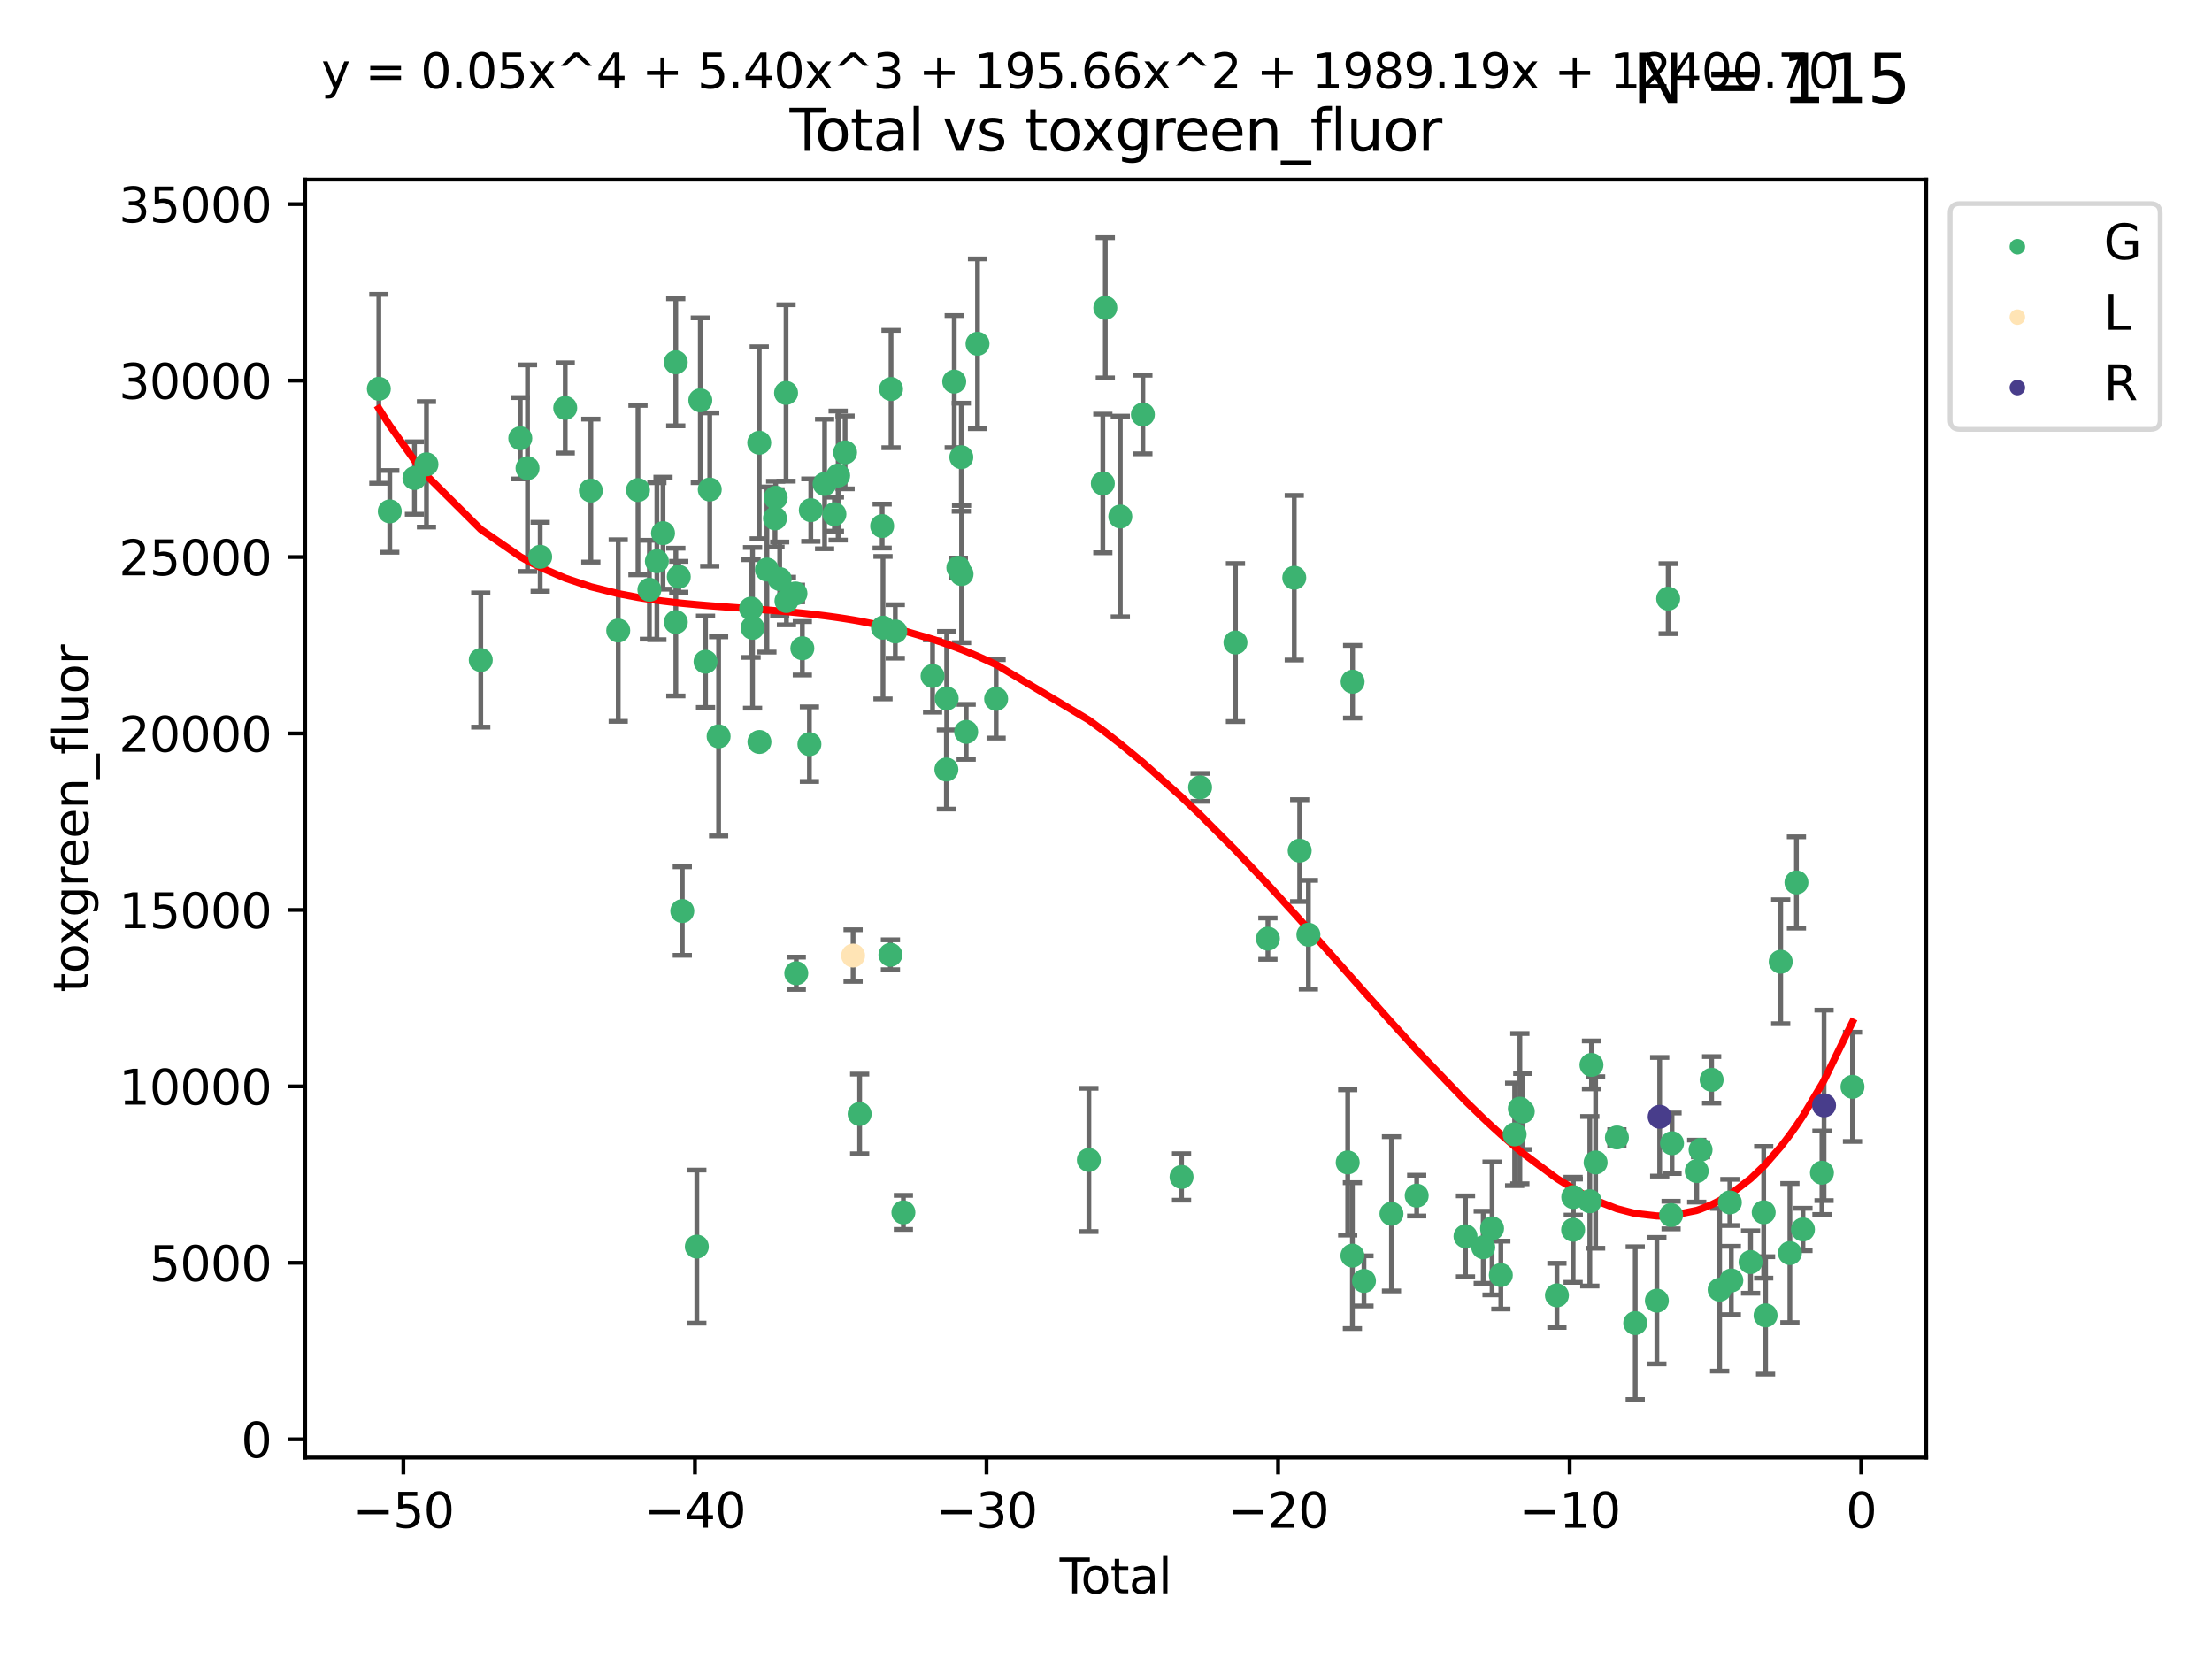 <?xml version="1.0" encoding="utf-8" standalone="no"?>
<!DOCTYPE svg PUBLIC "-//W3C//DTD SVG 1.1//EN"
  "http://www.w3.org/Graphics/SVG/1.1/DTD/svg11.dtd">
<svg xmlns:xlink="http://www.w3.org/1999/xlink" width="460.8pt" height="345.6pt" viewBox="0 0 460.8 345.6" xmlns="http://www.w3.org/2000/svg" version="1.1">
 <defs>
  <style type="text/css">*{stroke-linejoin: round; stroke-linecap: butt}</style>
 </defs>
 <g id="figure_1">
  <g id="patch_1">
   <path d="M 0 345.6 
L 460.8 345.6 
L 460.8 0 
L 0 0 
z
" style="fill: #ffffff"/>
  </g>
  <g id="axes_1">
   <g id="patch_2">
    <path d="M 63.571 303.64 
L 401.26 303.64 
L 401.26 37.411 
L 63.571 37.411 
z
" style="fill: #ffffff"/>
   </g>
   <g id="PathCollection_1">
    <defs>
     <path id="md3cf936d95" d="M 0 1.118 
C 0.297 1.118 0.581 1 0.791 0.791 
C 1 0.581 1.118 0.297 1.118 0 
C 1.118 -0.297 1 -0.581 0.791 -0.791 
C 0.581 -1 0.297 -1.118 0 -1.118 
C -0.297 -1.118 -0.581 -1 -0.791 -0.791 
C -1 -0.581 -1.118 -0.297 -1.118 0 
C -1.118 0.297 -1 0.581 -0.791 0.791 
C -0.581 1 -0.297 1.118 0 1.118 
z
" style="stroke: #3cb371"/>
    </defs>
    <g clip-path="url(#p5bb2e9a5f7)">
     <use xlink:href="#md3cf936d95" x="78.921" y="80.996" style="fill: #3cb371; stroke: #3cb371"/>
     <use xlink:href="#md3cf936d95" x="81.197" y="106.53" style="fill: #3cb371; stroke: #3cb371"/>
     <use xlink:href="#md3cf936d95" x="86.339" y="99.583" style="fill: #3cb371; stroke: #3cb371"/>
     <use xlink:href="#md3cf936d95" x="88.838" y="96.728" style="fill: #3cb371; stroke: #3cb371"/>
     <use xlink:href="#md3cf936d95" x="100.152" y="137.495" style="fill: #3cb371; stroke: #3cb371"/>
     <use xlink:href="#md3cf936d95" x="108.382" y="91.295" style="fill: #3cb371; stroke: #3cb371"/>
     <use xlink:href="#md3cf936d95" x="109.89" y="97.53" style="fill: #3cb371; stroke: #3cb371"/>
     <use xlink:href="#md3cf936d95" x="112.53" y="115.992" style="fill: #3cb371; stroke: #3cb371"/>
     <use xlink:href="#md3cf936d95" x="117.746" y="84.978" style="fill: #3cb371; stroke: #3cb371"/>
     <use xlink:href="#md3cf936d95" x="123.084" y="102.197" style="fill: #3cb371; stroke: #3cb371"/>
     <use xlink:href="#md3cf936d95" x="128.787" y="131.351" style="fill: #3cb371; stroke: #3cb371"/>
     <use xlink:href="#md3cf936d95" x="132.901" y="102.09" style="fill: #3cb371; stroke: #3cb371"/>
     <use xlink:href="#md3cf936d95" x="135.281" y="122.854" style="fill: #3cb371; stroke: #3cb371"/>
     <use xlink:href="#md3cf936d95" x="136.84" y="116.907" style="fill: #3cb371; stroke: #3cb371"/>
     <use xlink:href="#md3cf936d95" x="138.117" y="111.067" style="fill: #3cb371; stroke: #3cb371"/>
     <use xlink:href="#md3cf936d95" x="140.772" y="75.469" style="fill: #3cb371; stroke: #3cb371"/>
     <use xlink:href="#md3cf936d95" x="140.788" y="129.591" style="fill: #3cb371; stroke: #3cb371"/>
     <use xlink:href="#md3cf936d95" x="141.402" y="120.151" style="fill: #3cb371; stroke: #3cb371"/>
     <use xlink:href="#md3cf936d95" x="142.135" y="189.787" style="fill: #3cb371; stroke: #3cb371"/>
     <use xlink:href="#md3cf936d95" x="145.162" y="259.696" style="fill: #3cb371; stroke: #3cb371"/>
     <use xlink:href="#md3cf936d95" x="145.888" y="83.385" style="fill: #3cb371; stroke: #3cb371"/>
     <use xlink:href="#md3cf936d95" x="146.976" y="137.852" style="fill: #3cb371; stroke: #3cb371"/>
     <use xlink:href="#md3cf936d95" x="147.855" y="101.976" style="fill: #3cb371; stroke: #3cb371"/>
     <use xlink:href="#md3cf936d95" x="149.702" y="153.4" style="fill: #3cb371; stroke: #3cb371"/>
     <use xlink:href="#md3cf936d95" x="156.464" y="126.775" style="fill: #3cb371; stroke: #3cb371"/>
     <use xlink:href="#md3cf936d95" x="156.772" y="130.788" style="fill: #3cb371; stroke: #3cb371"/>
     <use xlink:href="#md3cf936d95" x="158.164" y="92.229" style="fill: #3cb371; stroke: #3cb371"/>
     <use xlink:href="#md3cf936d95" x="158.203" y="154.566" style="fill: #3cb371; stroke: #3cb371"/>
     <use xlink:href="#md3cf936d95" x="159.76" y="118.647" style="fill: #3cb371; stroke: #3cb371"/>
     <use xlink:href="#md3cf936d95" x="161.446" y="107.985" style="fill: #3cb371; stroke: #3cb371"/>
     <use xlink:href="#md3cf936d95" x="161.584" y="103.687" style="fill: #3cb371; stroke: #3cb371"/>
     <use xlink:href="#md3cf936d95" x="162.427" y="120.628" style="fill: #3cb371; stroke: #3cb371"/>
     <use xlink:href="#md3cf936d95" x="163.749" y="81.851" style="fill: #3cb371; stroke: #3cb371"/>
     <use xlink:href="#md3cf936d95" x="163.831" y="125.199" style="fill: #3cb371; stroke: #3cb371"/>
     <use xlink:href="#md3cf936d95" x="165.705" y="123.632" style="fill: #3cb371; stroke: #3cb371"/>
     <use xlink:href="#md3cf936d95" x="165.879" y="202.745" style="fill: #3cb371; stroke: #3cb371"/>
     <use xlink:href="#md3cf936d95" x="167.142" y="135.05" style="fill: #3cb371; stroke: #3cb371"/>
     <use xlink:href="#md3cf936d95" x="168.616" y="155.025" style="fill: #3cb371; stroke: #3cb371"/>
     <use xlink:href="#md3cf936d95" x="168.906" y="106.274" style="fill: #3cb371; stroke: #3cb371"/>
     <use xlink:href="#md3cf936d95" x="171.78" y="100.821" style="fill: #3cb371; stroke: #3cb371"/>
     <use xlink:href="#md3cf936d95" x="173.824" y="107.111" style="fill: #3cb371; stroke: #3cb371"/>
     <use xlink:href="#md3cf936d95" x="174.603" y="99.068" style="fill: #3cb371; stroke: #3cb371"/>
     <use xlink:href="#md3cf936d95" x="176.047" y="94.245" style="fill: #3cb371; stroke: #3cb371"/>
     <use xlink:href="#md3cf936d95" x="179.082" y="232.059" style="fill: #3cb371; stroke: #3cb371"/>
     <use xlink:href="#md3cf936d95" x="183.77" y="109.589" style="fill: #3cb371; stroke: #3cb371"/>
     <use xlink:href="#md3cf936d95" x="183.945" y="130.759" style="fill: #3cb371; stroke: #3cb371"/>
     <use xlink:href="#md3cf936d95" x="185.495" y="198.9" style="fill: #3cb371; stroke: #3cb371"/>
     <use xlink:href="#md3cf936d95" x="185.62" y="81.041" style="fill: #3cb371; stroke: #3cb371"/>
     <use xlink:href="#md3cf936d95" x="186.505" y="131.541" style="fill: #3cb371; stroke: #3cb371"/>
     <use xlink:href="#md3cf936d95" x="188.194" y="252.566" style="fill: #3cb371; stroke: #3cb371"/>
     <use xlink:href="#md3cf936d95" x="194.27" y="140.822" style="fill: #3cb371; stroke: #3cb371"/>
     <use xlink:href="#md3cf936d95" x="197.148" y="160.301" style="fill: #3cb371; stroke: #3cb371"/>
     <use xlink:href="#md3cf936d95" x="197.21" y="145.504" style="fill: #3cb371; stroke: #3cb371"/>
     <use xlink:href="#md3cf936d95" x="198.784" y="79.493" style="fill: #3cb371; stroke: #3cb371"/>
     <use xlink:href="#md3cf936d95" x="199.641" y="118.266" style="fill: #3cb371; stroke: #3cb371"/>
     <use xlink:href="#md3cf936d95" x="200.26" y="95.245" style="fill: #3cb371; stroke: #3cb371"/>
     <use xlink:href="#md3cf936d95" x="200.31" y="119.586" style="fill: #3cb371; stroke: #3cb371"/>
     <use xlink:href="#md3cf936d95" x="201.274" y="152.459" style="fill: #3cb371; stroke: #3cb371"/>
     <use xlink:href="#md3cf936d95" x="203.637" y="71.615" style="fill: #3cb371; stroke: #3cb371"/>
     <use xlink:href="#md3cf936d95" x="207.512" y="145.586" style="fill: #3cb371; stroke: #3cb371"/>
     <use xlink:href="#md3cf936d95" x="226.832" y="241.637" style="fill: #3cb371; stroke: #3cb371"/>
     <use xlink:href="#md3cf936d95" x="229.74" y="100.71" style="fill: #3cb371; stroke: #3cb371"/>
     <use xlink:href="#md3cf936d95" x="230.257" y="64.121" style="fill: #3cb371; stroke: #3cb371"/>
     <use xlink:href="#md3cf936d95" x="233.382" y="107.595" style="fill: #3cb371; stroke: #3cb371"/>
     <use xlink:href="#md3cf936d95" x="238.082" y="86.351" style="fill: #3cb371; stroke: #3cb371"/>
     <use xlink:href="#md3cf936d95" x="246.139" y="245.177" style="fill: #3cb371; stroke: #3cb371"/>
     <use xlink:href="#md3cf936d95" x="249.998" y="164.02" style="fill: #3cb371; stroke: #3cb371"/>
     <use xlink:href="#md3cf936d95" x="257.368" y="133.851" style="fill: #3cb371; stroke: #3cb371"/>
     <use xlink:href="#md3cf936d95" x="264.127" y="195.537" style="fill: #3cb371; stroke: #3cb371"/>
     <use xlink:href="#md3cf936d95" x="269.619" y="120.349" style="fill: #3cb371; stroke: #3cb371"/>
     <use xlink:href="#md3cf936d95" x="270.748" y="177.204" style="fill: #3cb371; stroke: #3cb371"/>
     <use xlink:href="#md3cf936d95" x="272.563" y="194.716" style="fill: #3cb371; stroke: #3cb371"/>
     <use xlink:href="#md3cf936d95" x="280.751" y="242.159" style="fill: #3cb371; stroke: #3cb371"/>
     <use xlink:href="#md3cf936d95" x="281.73" y="261.572" style="fill: #3cb371; stroke: #3cb371"/>
     <use xlink:href="#md3cf936d95" x="281.774" y="142.013" style="fill: #3cb371; stroke: #3cb371"/>
     <use xlink:href="#md3cf936d95" x="284.14" y="266.838" style="fill: #3cb371; stroke: #3cb371"/>
     <use xlink:href="#md3cf936d95" x="289.868" y="252.855" style="fill: #3cb371; stroke: #3cb371"/>
     <use xlink:href="#md3cf936d95" x="295.122" y="249.074" style="fill: #3cb371; stroke: #3cb371"/>
     <use xlink:href="#md3cf936d95" x="305.29" y="257.542" style="fill: #3cb371; stroke: #3cb371"/>
     <use xlink:href="#md3cf936d95" x="308.986" y="259.833" style="fill: #3cb371; stroke: #3cb371"/>
     <use xlink:href="#md3cf936d95" x="310.823" y="255.903" style="fill: #3cb371; stroke: #3cb371"/>
     <use xlink:href="#md3cf936d95" x="312.651" y="265.625" style="fill: #3cb371; stroke: #3cb371"/>
     <use xlink:href="#md3cf936d95" x="315.524" y="236.312" style="fill: #3cb371; stroke: #3cb371"/>
     <use xlink:href="#md3cf936d95" x="316.616" y="230.953" style="fill: #3cb371; stroke: #3cb371"/>
     <use xlink:href="#md3cf936d95" x="317.223" y="231.549" style="fill: #3cb371; stroke: #3cb371"/>
     <use xlink:href="#md3cf936d95" x="324.337" y="269.851" style="fill: #3cb371; stroke: #3cb371"/>
     <use xlink:href="#md3cf936d95" x="327.711" y="256.186" style="fill: #3cb371; stroke: #3cb371"/>
     <use xlink:href="#md3cf936d95" x="327.742" y="249.38" style="fill: #3cb371; stroke: #3cb371"/>
     <use xlink:href="#md3cf936d95" x="331.188" y="250.242" style="fill: #3cb371; stroke: #3cb371"/>
     <use xlink:href="#md3cf936d95" x="331.534" y="221.842" style="fill: #3cb371; stroke: #3cb371"/>
     <use xlink:href="#md3cf936d95" x="332.395" y="242.163" style="fill: #3cb371; stroke: #3cb371"/>
     <use xlink:href="#md3cf936d95" x="336.834" y="236.953" style="fill: #3cb371; stroke: #3cb371"/>
     <use xlink:href="#md3cf936d95" x="340.649" y="275.63" style="fill: #3cb371; stroke: #3cb371"/>
     <use xlink:href="#md3cf936d95" x="345.157" y="270.955" style="fill: #3cb371; stroke: #3cb371"/>
     <use xlink:href="#md3cf936d95" x="347.512" y="124.712" style="fill: #3cb371; stroke: #3cb371"/>
     <use xlink:href="#md3cf936d95" x="348.118" y="253.121" style="fill: #3cb371; stroke: #3cb371"/>
     <use xlink:href="#md3cf936d95" x="348.316" y="238.157" style="fill: #3cb371; stroke: #3cb371"/>
     <use xlink:href="#md3cf936d95" x="353.46" y="243.961" style="fill: #3cb371; stroke: #3cb371"/>
     <use xlink:href="#md3cf936d95" x="354.261" y="239.524" style="fill: #3cb371; stroke: #3cb371"/>
     <use xlink:href="#md3cf936d95" x="356.568" y="224.949" style="fill: #3cb371; stroke: #3cb371"/>
     <use xlink:href="#md3cf936d95" x="358.236" y="268.676" style="fill: #3cb371; stroke: #3cb371"/>
     <use xlink:href="#md3cf936d95" x="360.365" y="250.491" style="fill: #3cb371; stroke: #3cb371"/>
     <use xlink:href="#md3cf936d95" x="360.67" y="266.746" style="fill: #3cb371; stroke: #3cb371"/>
     <use xlink:href="#md3cf936d95" x="364.679" y="262.908" style="fill: #3cb371; stroke: #3cb371"/>
     <use xlink:href="#md3cf936d95" x="367.41" y="252.544" style="fill: #3cb371; stroke: #3cb371"/>
     <use xlink:href="#md3cf936d95" x="367.803" y="274.027" style="fill: #3cb371; stroke: #3cb371"/>
     <use xlink:href="#md3cf936d95" x="370.957" y="200.345" style="fill: #3cb371; stroke: #3cb371"/>
     <use xlink:href="#md3cf936d95" x="372.872" y="261.039" style="fill: #3cb371; stroke: #3cb371"/>
     <use xlink:href="#md3cf936d95" x="374.235" y="183.833" style="fill: #3cb371; stroke: #3cb371"/>
     <use xlink:href="#md3cf936d95" x="375.59" y="256.12" style="fill: #3cb371; stroke: #3cb371"/>
     <use xlink:href="#md3cf936d95" x="379.546" y="244.302" style="fill: #3cb371; stroke: #3cb371"/>
     <use xlink:href="#md3cf936d95" x="385.911" y="226.406" style="fill: #3cb371; stroke: #3cb371"/>
    </g>
   </g>
   <g id="PathCollection_2">
    <defs>
     <path id="m68e1579a05" d="M 0 1.118 
C 0.297 1.118 0.581 1 0.791 0.791 
C 1 0.581 1.118 0.297 1.118 0 
C 1.118 -0.297 1 -0.581 0.791 -0.791 
C 0.581 -1 0.297 -1.118 0 -1.118 
C -0.297 -1.118 -0.581 -1 -0.791 -0.791 
C -1 -0.581 -1.118 -0.297 -1.118 0 
C -1.118 0.297 -1 0.581 -0.791 0.791 
C -0.581 1 -0.297 1.118 0 1.118 
z
" style="stroke: #ffe4b5"/>
    </defs>
    <g clip-path="url(#p5bb2e9a5f7)">
     <use xlink:href="#m68e1579a05" x="177.715" y="199.06" style="fill: #ffe4b5; stroke: #ffe4b5"/>
    </g>
   </g>
   <g id="PathCollection_3">
    <defs>
     <path id="m14a6197cdd" d="M 0 1.118 
C 0.297 1.118 0.581 1 0.791 0.791 
C 1 0.581 1.118 0.297 1.118 0 
C 1.118 -0.297 1 -0.581 0.791 -0.791 
C 0.581 -1 0.297 -1.118 0 -1.118 
C -0.297 -1.118 -0.581 -1 -0.791 -0.791 
C -1 -0.581 -1.118 -0.297 -1.118 0 
C -1.118 0.297 -1 0.581 -0.791 0.791 
C -0.581 1 -0.297 1.118 0 1.118 
z
" style="stroke: #483d8b"/>
    </defs>
    <g clip-path="url(#p5bb2e9a5f7)">
     <use xlink:href="#m14a6197cdd" x="345.744" y="232.644" style="fill: #483d8b; stroke: #483d8b"/>
     <use xlink:href="#m14a6197cdd" x="379.985" y="230.264" style="fill: #483d8b; stroke: #483d8b"/>
    </g>
   </g>
   <g id="matplotlib.axis_1">
    <g id="xtick_1">
     <g id="line2d_1">
      <defs>
       <path id="m601441a1cc" d="M 0 0 
L 0 3.5 
" style="stroke: #000000; stroke-width: 0.8"/>
      </defs>
      <g>
       <use xlink:href="#m601441a1cc" x="84.033" y="303.64" style="stroke: #000000; stroke-width: 0.8"/>
      </g>
     </g>
     <g id="text_1">
      <!-- −50 -->
      <g transform="translate(73.48 318.238)scale(0.1 -0.1)">
       <defs>
        <path id="DejaVuSans-2212" d="M 678 2272 
L 4684 2272 
L 4684 1741 
L 678 1741 
L 678 2272 
z
" transform="scale(0.016)"/>
        <path id="DejaVuSans-35" d="M 691 4666 
L 3169 4666 
L 3169 4134 
L 1269 4134 
L 1269 2991 
Q 1406 3038 1543 3061 
Q 1681 3084 1819 3084 
Q 2600 3084 3056 2656 
Q 3513 2228 3513 1497 
Q 3513 744 3044 326 
Q 2575 -91 1722 -91 
Q 1428 -91 1123 -41 
Q 819 9 494 109 
L 494 744 
Q 775 591 1075 516 
Q 1375 441 1709 441 
Q 2250 441 2565 725 
Q 2881 1009 2881 1497 
Q 2881 1984 2565 2268 
Q 2250 2553 1709 2553 
Q 1456 2553 1204 2497 
Q 953 2441 691 2322 
L 691 4666 
z
" transform="scale(0.016)"/>
        <path id="DejaVuSans-30" d="M 2034 4250 
Q 1547 4250 1301 3770 
Q 1056 3291 1056 2328 
Q 1056 1369 1301 889 
Q 1547 409 2034 409 
Q 2525 409 2770 889 
Q 3016 1369 3016 2328 
Q 3016 3291 2770 3770 
Q 2525 4250 2034 4250 
z
M 2034 4750 
Q 2819 4750 3233 4129 
Q 3647 3509 3647 2328 
Q 3647 1150 3233 529 
Q 2819 -91 2034 -91 
Q 1250 -91 836 529 
Q 422 1150 422 2328 
Q 422 3509 836 4129 
Q 1250 4750 2034 4750 
z
" transform="scale(0.016)"/>
       </defs>
       <use xlink:href="#DejaVuSans-2212"/>
       <use xlink:href="#DejaVuSans-35" x="83.789"/>
       <use xlink:href="#DejaVuSans-30" x="147.412"/>
      </g>
     </g>
    </g>
    <g id="xtick_2">
     <g id="line2d_2">
      <g>
       <use xlink:href="#m601441a1cc" x="144.772" y="303.64" style="stroke: #000000; stroke-width: 0.8"/>
      </g>
     </g>
     <g id="text_2">
      <!-- −40 -->
      <g transform="translate(134.219 318.238)scale(0.1 -0.1)">
       <defs>
        <path id="DejaVuSans-34" d="M 2419 4116 
L 825 1625 
L 2419 1625 
L 2419 4116 
z
M 2253 4666 
L 3047 4666 
L 3047 1625 
L 3713 1625 
L 3713 1100 
L 3047 1100 
L 3047 0 
L 2419 0 
L 2419 1100 
L 313 1100 
L 313 1709 
L 2253 4666 
z
" transform="scale(0.016)"/>
       </defs>
       <use xlink:href="#DejaVuSans-2212"/>
       <use xlink:href="#DejaVuSans-34" x="83.789"/>
       <use xlink:href="#DejaVuSans-30" x="147.412"/>
      </g>
     </g>
    </g>
    <g id="xtick_3">
     <g id="line2d_3">
      <g>
       <use xlink:href="#m601441a1cc" x="205.51" y="303.64" style="stroke: #000000; stroke-width: 0.8"/>
      </g>
     </g>
     <g id="text_3">
      <!-- −30 -->
      <g transform="translate(194.958 318.238)scale(0.1 -0.1)">
       <defs>
        <path id="DejaVuSans-33" d="M 2597 2516 
Q 3050 2419 3304 2112 
Q 3559 1806 3559 1356 
Q 3559 666 3084 287 
Q 2609 -91 1734 -91 
Q 1441 -91 1130 -33 
Q 819 25 488 141 
L 488 750 
Q 750 597 1062 519 
Q 1375 441 1716 441 
Q 2309 441 2620 675 
Q 2931 909 2931 1356 
Q 2931 1769 2642 2001 
Q 2353 2234 1838 2234 
L 1294 2234 
L 1294 2753 
L 1863 2753 
Q 2328 2753 2575 2939 
Q 2822 3125 2822 3475 
Q 2822 3834 2567 4026 
Q 2313 4219 1838 4219 
Q 1578 4219 1281 4162 
Q 984 4106 628 3988 
L 628 4550 
Q 988 4650 1302 4700 
Q 1616 4750 1894 4750 
Q 2613 4750 3031 4423 
Q 3450 4097 3450 3541 
Q 3450 3153 3228 2886 
Q 3006 2619 2597 2516 
z
" transform="scale(0.016)"/>
       </defs>
       <use xlink:href="#DejaVuSans-2212"/>
       <use xlink:href="#DejaVuSans-33" x="83.789"/>
       <use xlink:href="#DejaVuSans-30" x="147.412"/>
      </g>
     </g>
    </g>
    <g id="xtick_4">
     <g id="line2d_4">
      <g>
       <use xlink:href="#m601441a1cc" x="266.249" y="303.64" style="stroke: #000000; stroke-width: 0.8"/>
      </g>
     </g>
     <g id="text_4">
      <!-- −20 -->
      <g transform="translate(255.697 318.238)scale(0.1 -0.1)">
       <defs>
        <path id="DejaVuSans-32" d="M 1228 531 
L 3431 531 
L 3431 0 
L 469 0 
L 469 531 
Q 828 903 1448 1529 
Q 2069 2156 2228 2338 
Q 2531 2678 2651 2914 
Q 2772 3150 2772 3378 
Q 2772 3750 2511 3984 
Q 2250 4219 1831 4219 
Q 1534 4219 1204 4116 
Q 875 4013 500 3803 
L 500 4441 
Q 881 4594 1212 4672 
Q 1544 4750 1819 4750 
Q 2544 4750 2975 4387 
Q 3406 4025 3406 3419 
Q 3406 3131 3298 2873 
Q 3191 2616 2906 2266 
Q 2828 2175 2409 1742 
Q 1991 1309 1228 531 
z
" transform="scale(0.016)"/>
       </defs>
       <use xlink:href="#DejaVuSans-2212"/>
       <use xlink:href="#DejaVuSans-32" x="83.789"/>
       <use xlink:href="#DejaVuSans-30" x="147.412"/>
      </g>
     </g>
    </g>
    <g id="xtick_5">
     <g id="line2d_5">
      <g>
       <use xlink:href="#m601441a1cc" x="326.988" y="303.64" style="stroke: #000000; stroke-width: 0.8"/>
      </g>
     </g>
     <g id="text_5">
      <!-- −10 -->
      <g transform="translate(316.436 318.238)scale(0.1 -0.1)">
       <defs>
        <path id="DejaVuSans-31" d="M 794 531 
L 1825 531 
L 1825 4091 
L 703 3866 
L 703 4441 
L 1819 4666 
L 2450 4666 
L 2450 531 
L 3481 531 
L 3481 0 
L 794 0 
L 794 531 
z
" transform="scale(0.016)"/>
       </defs>
       <use xlink:href="#DejaVuSans-2212"/>
       <use xlink:href="#DejaVuSans-31" x="83.789"/>
       <use xlink:href="#DejaVuSans-30" x="147.412"/>
      </g>
     </g>
    </g>
    <g id="xtick_6">
     <g id="line2d_6">
      <g>
       <use xlink:href="#m601441a1cc" x="387.727" y="303.64" style="stroke: #000000; stroke-width: 0.8"/>
      </g>
     </g>
     <g id="text_6">
      <!-- 0 -->
      <g transform="translate(384.546 318.238)scale(0.1 -0.1)">
       <use xlink:href="#DejaVuSans-30"/>
      </g>
     </g>
    </g>
    <g id="text_7">
     <!-- Total -->
     <g transform="translate(220.739 331.917)scale(0.1 -0.1)">
      <defs>
       <path id="DejaVuSans-54" d="M -19 4666 
L 3928 4666 
L 3928 4134 
L 2272 4134 
L 2272 0 
L 1638 0 
L 1638 4134 
L -19 4134 
L -19 4666 
z
" transform="scale(0.016)"/>
       <path id="DejaVuSans-6f" d="M 1959 3097 
Q 1497 3097 1228 2736 
Q 959 2375 959 1747 
Q 959 1119 1226 758 
Q 1494 397 1959 397 
Q 2419 397 2687 759 
Q 2956 1122 2956 1747 
Q 2956 2369 2687 2733 
Q 2419 3097 1959 3097 
z
M 1959 3584 
Q 2709 3584 3137 3096 
Q 3566 2609 3566 1747 
Q 3566 888 3137 398 
Q 2709 -91 1959 -91 
Q 1206 -91 779 398 
Q 353 888 353 1747 
Q 353 2609 779 3096 
Q 1206 3584 1959 3584 
z
" transform="scale(0.016)"/>
       <path id="DejaVuSans-74" d="M 1172 4494 
L 1172 3500 
L 2356 3500 
L 2356 3053 
L 1172 3053 
L 1172 1153 
Q 1172 725 1289 603 
Q 1406 481 1766 481 
L 2356 481 
L 2356 0 
L 1766 0 
Q 1100 0 847 248 
Q 594 497 594 1153 
L 594 3053 
L 172 3053 
L 172 3500 
L 594 3500 
L 594 4494 
L 1172 4494 
z
" transform="scale(0.016)"/>
       <path id="DejaVuSans-61" d="M 2194 1759 
Q 1497 1759 1228 1600 
Q 959 1441 959 1056 
Q 959 750 1161 570 
Q 1363 391 1709 391 
Q 2188 391 2477 730 
Q 2766 1069 2766 1631 
L 2766 1759 
L 2194 1759 
z
M 3341 1997 
L 3341 0 
L 2766 0 
L 2766 531 
Q 2569 213 2275 61 
Q 1981 -91 1556 -91 
Q 1019 -91 701 211 
Q 384 513 384 1019 
Q 384 1609 779 1909 
Q 1175 2209 1959 2209 
L 2766 2209 
L 2766 2266 
Q 2766 2663 2505 2880 
Q 2244 3097 1772 3097 
Q 1472 3097 1187 3025 
Q 903 2953 641 2809 
L 641 3341 
Q 956 3463 1253 3523 
Q 1550 3584 1831 3584 
Q 2591 3584 2966 3190 
Q 3341 2797 3341 1997 
z
" transform="scale(0.016)"/>
       <path id="DejaVuSans-6c" d="M 603 4863 
L 1178 4863 
L 1178 0 
L 603 0 
L 603 4863 
z
" transform="scale(0.016)"/>
      </defs>
      <use xlink:href="#DejaVuSans-54"/>
      <use xlink:href="#DejaVuSans-6f" x="44.084"/>
      <use xlink:href="#DejaVuSans-74" x="105.266"/>
      <use xlink:href="#DejaVuSans-61" x="144.475"/>
      <use xlink:href="#DejaVuSans-6c" x="205.754"/>
     </g>
    </g>
   </g>
   <g id="matplotlib.axis_2">
    <g id="ytick_1">
     <g id="line2d_7">
      <defs>
       <path id="m8b05eb8f30" d="M 0 0 
L -3.5 0 
" style="stroke: #000000; stroke-width: 0.8"/>
      </defs>
      <g>
       <use xlink:href="#m8b05eb8f30" x="63.571" y="299.83" style="stroke: #000000; stroke-width: 0.8"/>
      </g>
     </g>
     <g id="text_8">
      <!-- 0 -->
      <g transform="translate(50.209 303.629)scale(0.1 -0.1)">
       <use xlink:href="#DejaVuSans-30"/>
      </g>
     </g>
    </g>
    <g id="ytick_2">
     <g id="line2d_8">
      <g>
       <use xlink:href="#m8b05eb8f30" x="63.571" y="263.072" style="stroke: #000000; stroke-width: 0.8"/>
      </g>
     </g>
     <g id="text_9">
      <!-- 5000 -->
      <g transform="translate(31.121 266.871)scale(0.1 -0.1)">
       <use xlink:href="#DejaVuSans-35"/>
       <use xlink:href="#DejaVuSans-30" x="63.623"/>
       <use xlink:href="#DejaVuSans-30" x="127.246"/>
       <use xlink:href="#DejaVuSans-30" x="190.869"/>
      </g>
     </g>
    </g>
    <g id="ytick_3">
     <g id="line2d_9">
      <g>
       <use xlink:href="#m8b05eb8f30" x="63.571" y="226.314" style="stroke: #000000; stroke-width: 0.8"/>
      </g>
     </g>
     <g id="text_10">
      <!-- 10000 -->
      <g transform="translate(24.759 230.113)scale(0.1 -0.1)">
       <use xlink:href="#DejaVuSans-31"/>
       <use xlink:href="#DejaVuSans-30" x="63.623"/>
       <use xlink:href="#DejaVuSans-30" x="127.246"/>
       <use xlink:href="#DejaVuSans-30" x="190.869"/>
       <use xlink:href="#DejaVuSans-30" x="254.492"/>
      </g>
     </g>
    </g>
    <g id="ytick_4">
     <g id="line2d_10">
      <g>
       <use xlink:href="#m8b05eb8f30" x="63.571" y="189.556" style="stroke: #000000; stroke-width: 0.8"/>
      </g>
     </g>
     <g id="text_11">
      <!-- 15000 -->
      <g transform="translate(24.759 193.355)scale(0.1 -0.1)">
       <use xlink:href="#DejaVuSans-31"/>
       <use xlink:href="#DejaVuSans-35" x="63.623"/>
       <use xlink:href="#DejaVuSans-30" x="127.246"/>
       <use xlink:href="#DejaVuSans-30" x="190.869"/>
       <use xlink:href="#DejaVuSans-30" x="254.492"/>
      </g>
     </g>
    </g>
    <g id="ytick_5">
     <g id="line2d_11">
      <g>
       <use xlink:href="#m8b05eb8f30" x="63.571" y="152.798" style="stroke: #000000; stroke-width: 0.8"/>
      </g>
     </g>
     <g id="text_12">
      <!-- 20000 -->
      <g transform="translate(24.759 156.597)scale(0.1 -0.1)">
       <use xlink:href="#DejaVuSans-32"/>
       <use xlink:href="#DejaVuSans-30" x="63.623"/>
       <use xlink:href="#DejaVuSans-30" x="127.246"/>
       <use xlink:href="#DejaVuSans-30" x="190.869"/>
       <use xlink:href="#DejaVuSans-30" x="254.492"/>
      </g>
     </g>
    </g>
    <g id="ytick_6">
     <g id="line2d_12">
      <g>
       <use xlink:href="#m8b05eb8f30" x="63.571" y="116.04" style="stroke: #000000; stroke-width: 0.8"/>
      </g>
     </g>
     <g id="text_13">
      <!-- 25000 -->
      <g transform="translate(24.759 119.839)scale(0.1 -0.1)">
       <use xlink:href="#DejaVuSans-32"/>
       <use xlink:href="#DejaVuSans-35" x="63.623"/>
       <use xlink:href="#DejaVuSans-30" x="127.246"/>
       <use xlink:href="#DejaVuSans-30" x="190.869"/>
       <use xlink:href="#DejaVuSans-30" x="254.492"/>
      </g>
     </g>
    </g>
    <g id="ytick_7">
     <g id="line2d_13">
      <g>
       <use xlink:href="#m8b05eb8f30" x="63.571" y="79.282" style="stroke: #000000; stroke-width: 0.8"/>
      </g>
     </g>
     <g id="text_14">
      <!-- 30000 -->
      <g transform="translate(24.759 83.082)scale(0.1 -0.1)">
       <use xlink:href="#DejaVuSans-33"/>
       <use xlink:href="#DejaVuSans-30" x="63.623"/>
       <use xlink:href="#DejaVuSans-30" x="127.246"/>
       <use xlink:href="#DejaVuSans-30" x="190.869"/>
       <use xlink:href="#DejaVuSans-30" x="254.492"/>
      </g>
     </g>
    </g>
    <g id="ytick_8">
     <g id="line2d_14">
      <g>
       <use xlink:href="#m8b05eb8f30" x="63.571" y="42.524" style="stroke: #000000; stroke-width: 0.8"/>
      </g>
     </g>
     <g id="text_15">
      <!-- 35000 -->
      <g transform="translate(24.759 46.324)scale(0.1 -0.1)">
       <use xlink:href="#DejaVuSans-33"/>
       <use xlink:href="#DejaVuSans-35" x="63.623"/>
       <use xlink:href="#DejaVuSans-30" x="127.246"/>
       <use xlink:href="#DejaVuSans-30" x="190.869"/>
       <use xlink:href="#DejaVuSans-30" x="254.492"/>
      </g>
     </g>
    </g>
    <g id="text_16">
     <!-- toxgreen_fluor -->
     <g transform="translate(18.401 206.72)rotate(-90)scale(0.1 -0.1)">
      <defs>
       <path id="DejaVuSans-78" d="M 3513 3500 
L 2247 1797 
L 3578 0 
L 2900 0 
L 1881 1375 
L 863 0 
L 184 0 
L 1544 1831 
L 300 3500 
L 978 3500 
L 1906 2253 
L 2834 3500 
L 3513 3500 
z
" transform="scale(0.016)"/>
       <path id="DejaVuSans-67" d="M 2906 1791 
Q 2906 2416 2648 2759 
Q 2391 3103 1925 3103 
Q 1463 3103 1205 2759 
Q 947 2416 947 1791 
Q 947 1169 1205 825 
Q 1463 481 1925 481 
Q 2391 481 2648 825 
Q 2906 1169 2906 1791 
z
M 3481 434 
Q 3481 -459 3084 -895 
Q 2688 -1331 1869 -1331 
Q 1566 -1331 1297 -1286 
Q 1028 -1241 775 -1147 
L 775 -588 
Q 1028 -725 1275 -790 
Q 1522 -856 1778 -856 
Q 2344 -856 2625 -561 
Q 2906 -266 2906 331 
L 2906 616 
Q 2728 306 2450 153 
Q 2172 0 1784 0 
Q 1141 0 747 490 
Q 353 981 353 1791 
Q 353 2603 747 3093 
Q 1141 3584 1784 3584 
Q 2172 3584 2450 3431 
Q 2728 3278 2906 2969 
L 2906 3500 
L 3481 3500 
L 3481 434 
z
" transform="scale(0.016)"/>
       <path id="DejaVuSans-72" d="M 2631 2963 
Q 2534 3019 2420 3045 
Q 2306 3072 2169 3072 
Q 1681 3072 1420 2755 
Q 1159 2438 1159 1844 
L 1159 0 
L 581 0 
L 581 3500 
L 1159 3500 
L 1159 2956 
Q 1341 3275 1631 3429 
Q 1922 3584 2338 3584 
Q 2397 3584 2469 3576 
Q 2541 3569 2628 3553 
L 2631 2963 
z
" transform="scale(0.016)"/>
       <path id="DejaVuSans-65" d="M 3597 1894 
L 3597 1613 
L 953 1613 
Q 991 1019 1311 708 
Q 1631 397 2203 397 
Q 2534 397 2845 478 
Q 3156 559 3463 722 
L 3463 178 
Q 3153 47 2828 -22 
Q 2503 -91 2169 -91 
Q 1331 -91 842 396 
Q 353 884 353 1716 
Q 353 2575 817 3079 
Q 1281 3584 2069 3584 
Q 2775 3584 3186 3129 
Q 3597 2675 3597 1894 
z
M 3022 2063 
Q 3016 2534 2758 2815 
Q 2500 3097 2075 3097 
Q 1594 3097 1305 2825 
Q 1016 2553 972 2059 
L 3022 2063 
z
" transform="scale(0.016)"/>
       <path id="DejaVuSans-6e" d="M 3513 2113 
L 3513 0 
L 2938 0 
L 2938 2094 
Q 2938 2591 2744 2837 
Q 2550 3084 2163 3084 
Q 1697 3084 1428 2787 
Q 1159 2491 1159 1978 
L 1159 0 
L 581 0 
L 581 3500 
L 1159 3500 
L 1159 2956 
Q 1366 3272 1645 3428 
Q 1925 3584 2291 3584 
Q 2894 3584 3203 3211 
Q 3513 2838 3513 2113 
z
" transform="scale(0.016)"/>
       <path id="DejaVuSans-5f" d="M 3263 -1063 
L 3263 -1509 
L -63 -1509 
L -63 -1063 
L 3263 -1063 
z
" transform="scale(0.016)"/>
       <path id="DejaVuSans-66" d="M 2375 4863 
L 2375 4384 
L 1825 4384 
Q 1516 4384 1395 4259 
Q 1275 4134 1275 3809 
L 1275 3500 
L 2222 3500 
L 2222 3053 
L 1275 3053 
L 1275 0 
L 697 0 
L 697 3053 
L 147 3053 
L 147 3500 
L 697 3500 
L 697 3744 
Q 697 4328 969 4595 
Q 1241 4863 1831 4863 
L 2375 4863 
z
" transform="scale(0.016)"/>
       <path id="DejaVuSans-75" d="M 544 1381 
L 544 3500 
L 1119 3500 
L 1119 1403 
Q 1119 906 1312 657 
Q 1506 409 1894 409 
Q 2359 409 2629 706 
Q 2900 1003 2900 1516 
L 2900 3500 
L 3475 3500 
L 3475 0 
L 2900 0 
L 2900 538 
Q 2691 219 2414 64 
Q 2138 -91 1772 -91 
Q 1169 -91 856 284 
Q 544 659 544 1381 
z
M 1991 3584 
L 1991 3584 
z
" transform="scale(0.016)"/>
      </defs>
      <use xlink:href="#DejaVuSans-74"/>
      <use xlink:href="#DejaVuSans-6f" x="39.209"/>
      <use xlink:href="#DejaVuSans-78" x="97.266"/>
      <use xlink:href="#DejaVuSans-67" x="156.445"/>
      <use xlink:href="#DejaVuSans-72" x="219.922"/>
      <use xlink:href="#DejaVuSans-65" x="258.785"/>
      <use xlink:href="#DejaVuSans-65" x="320.309"/>
      <use xlink:href="#DejaVuSans-6e" x="381.832"/>
      <use xlink:href="#DejaVuSans-5f" x="445.211"/>
      <use xlink:href="#DejaVuSans-66" x="495.211"/>
      <use xlink:href="#DejaVuSans-6c" x="530.416"/>
      <use xlink:href="#DejaVuSans-75" x="558.199"/>
      <use xlink:href="#DejaVuSans-6f" x="621.578"/>
      <use xlink:href="#DejaVuSans-72" x="682.76"/>
     </g>
    </g>
   </g>
   <g id="LineCollection_1">
    <path d="M 78.921 100.676 
L 78.921 61.316 
" clip-path="url(#p5bb2e9a5f7)" style="fill: none; stroke: #696969"/>
    <path d="M 81.197 115.044 
L 81.197 98.016 
" clip-path="url(#p5bb2e9a5f7)" style="fill: none; stroke: #696969"/>
    <path d="M 86.339 107.127 
L 86.339 92.039 
" clip-path="url(#p5bb2e9a5f7)" style="fill: none; stroke: #696969"/>
    <path d="M 88.838 109.797 
L 88.838 83.659 
" clip-path="url(#p5bb2e9a5f7)" style="fill: none; stroke: #696969"/>
    <path d="M 100.152 151.475 
L 100.152 123.514 
" clip-path="url(#p5bb2e9a5f7)" style="fill: none; stroke: #696969"/>
    <path d="M 108.382 99.769 
L 108.382 82.821 
" clip-path="url(#p5bb2e9a5f7)" style="fill: none; stroke: #696969"/>
    <path d="M 109.89 119.048 
L 109.89 76.012 
" clip-path="url(#p5bb2e9a5f7)" style="fill: none; stroke: #696969"/>
    <path d="M 112.53 123.177 
L 112.53 108.808 
" clip-path="url(#p5bb2e9a5f7)" style="fill: none; stroke: #696969"/>
    <path d="M 117.746 94.38 
L 117.746 75.577 
" clip-path="url(#p5bb2e9a5f7)" style="fill: none; stroke: #696969"/>
    <path d="M 123.084 117.085 
L 123.084 87.308 
" clip-path="url(#p5bb2e9a5f7)" style="fill: none; stroke: #696969"/>
    <path d="M 128.787 150.26 
L 128.787 112.442 
" clip-path="url(#p5bb2e9a5f7)" style="fill: none; stroke: #696969"/>
    <path d="M 132.901 119.738 
L 132.901 84.443 
" clip-path="url(#p5bb2e9a5f7)" style="fill: none; stroke: #696969"/>
    <path d="M 135.281 133.149 
L 135.281 112.558 
" clip-path="url(#p5bb2e9a5f7)" style="fill: none; stroke: #696969"/>
    <path d="M 136.84 133.259 
L 136.84 100.555 
" clip-path="url(#p5bb2e9a5f7)" style="fill: none; stroke: #696969"/>
    <path d="M 138.117 122.734 
L 138.117 99.4 
" clip-path="url(#p5bb2e9a5f7)" style="fill: none; stroke: #696969"/>
    <path d="M 140.772 88.709 
L 140.772 62.229 
" clip-path="url(#p5bb2e9a5f7)" style="fill: none; stroke: #696969"/>
    <path d="M 140.788 144.977 
L 140.788 114.206 
" clip-path="url(#p5bb2e9a5f7)" style="fill: none; stroke: #696969"/>
    <path d="M 141.402 123.368 
L 141.402 116.934 
" clip-path="url(#p5bb2e9a5f7)" style="fill: none; stroke: #696969"/>
    <path d="M 142.135 199.01 
L 142.135 180.563 
" clip-path="url(#p5bb2e9a5f7)" style="fill: none; stroke: #696969"/>
    <path d="M 145.162 275.645 
L 145.162 243.747 
" clip-path="url(#p5bb2e9a5f7)" style="fill: none; stroke: #696969"/>
    <path d="M 145.888 100.547 
L 145.888 66.222 
" clip-path="url(#p5bb2e9a5f7)" style="fill: none; stroke: #696969"/>
    <path d="M 146.976 147.377 
L 146.976 128.327 
" clip-path="url(#p5bb2e9a5f7)" style="fill: none; stroke: #696969"/>
    <path d="M 147.855 117.943 
L 147.855 86.008 
" clip-path="url(#p5bb2e9a5f7)" style="fill: none; stroke: #696969"/>
    <path d="M 149.702 174.141 
L 149.702 132.659 
" clip-path="url(#p5bb2e9a5f7)" style="fill: none; stroke: #696969"/>
    <path d="M 156.464 136.952 
L 156.464 116.597 
" clip-path="url(#p5bb2e9a5f7)" style="fill: none; stroke: #696969"/>
    <path d="M 156.772 147.522 
L 156.772 114.054 
" clip-path="url(#p5bb2e9a5f7)" style="fill: none; stroke: #696969"/>
    <path d="M 158.164 112.221 
L 158.164 72.236 
" clip-path="url(#p5bb2e9a5f7)" style="fill: none; stroke: #696969"/>
    <path d="M 158.203 155.116 
L 158.203 154.016 
" clip-path="url(#p5bb2e9a5f7)" style="fill: none; stroke: #696969"/>
    <path d="M 159.76 135.845 
L 159.76 101.448 
" clip-path="url(#p5bb2e9a5f7)" style="fill: none; stroke: #696969"/>
    <path d="M 161.446 113.963 
L 161.446 102.006 
" clip-path="url(#p5bb2e9a5f7)" style="fill: none; stroke: #696969"/>
    <path d="M 161.584 107.127 
L 161.584 100.248 
" clip-path="url(#p5bb2e9a5f7)" style="fill: none; stroke: #696969"/>
    <path d="M 162.427 128.34 
L 162.427 112.916 
" clip-path="url(#p5bb2e9a5f7)" style="fill: none; stroke: #696969"/>
    <path d="M 163.749 100.233 
L 163.749 63.47 
" clip-path="url(#p5bb2e9a5f7)" style="fill: none; stroke: #696969"/>
    <path d="M 163.831 130.163 
L 163.831 120.234 
" clip-path="url(#p5bb2e9a5f7)" style="fill: none; stroke: #696969"/>
    <path d="M 165.705 125.379 
L 165.705 121.885 
" clip-path="url(#p5bb2e9a5f7)" style="fill: none; stroke: #696969"/>
    <path d="M 165.879 206.107 
L 165.879 199.383 
" clip-path="url(#p5bb2e9a5f7)" style="fill: none; stroke: #696969"/>
    <path d="M 167.142 140.62 
L 167.142 129.479 
" clip-path="url(#p5bb2e9a5f7)" style="fill: none; stroke: #696969"/>
    <path d="M 168.616 162.791 
L 168.616 147.258 
" clip-path="url(#p5bb2e9a5f7)" style="fill: none; stroke: #696969"/>
    <path d="M 168.906 112.781 
L 168.906 99.766 
" clip-path="url(#p5bb2e9a5f7)" style="fill: none; stroke: #696969"/>
    <path d="M 171.78 114.319 
L 171.78 87.324 
" clip-path="url(#p5bb2e9a5f7)" style="fill: none; stroke: #696969"/>
    <path d="M 173.824 110.652 
L 173.824 103.57 
" clip-path="url(#p5bb2e9a5f7)" style="fill: none; stroke: #696969"/>
    <path d="M 174.603 112.512 
L 174.603 85.624 
" clip-path="url(#p5bb2e9a5f7)" style="fill: none; stroke: #696969"/>
    <path d="M 176.047 101.838 
L 176.047 86.652 
" clip-path="url(#p5bb2e9a5f7)" style="fill: none; stroke: #696969"/>
    <path d="M 179.082 240.355 
L 179.082 223.762 
" clip-path="url(#p5bb2e9a5f7)" style="fill: none; stroke: #696969"/>
    <path d="M 183.77 114.167 
L 183.77 105.012 
" clip-path="url(#p5bb2e9a5f7)" style="fill: none; stroke: #696969"/>
    <path d="M 183.945 145.594 
L 183.945 115.923 
" clip-path="url(#p5bb2e9a5f7)" style="fill: none; stroke: #696969"/>
    <path d="M 185.495 202.015 
L 185.495 195.784 
" clip-path="url(#p5bb2e9a5f7)" style="fill: none; stroke: #696969"/>
    <path d="M 185.62 93.267 
L 185.62 68.815 
" clip-path="url(#p5bb2e9a5f7)" style="fill: none; stroke: #696969"/>
    <path d="M 186.505 137.112 
L 186.505 125.97 
" clip-path="url(#p5bb2e9a5f7)" style="fill: none; stroke: #696969"/>
    <path d="M 188.194 256.116 
L 188.194 249.016 
" clip-path="url(#p5bb2e9a5f7)" style="fill: none; stroke: #696969"/>
    <path d="M 194.27 148.355 
L 194.27 133.288 
" clip-path="url(#p5bb2e9a5f7)" style="fill: none; stroke: #696969"/>
    <path d="M 197.148 168.547 
L 197.148 152.055 
" clip-path="url(#p5bb2e9a5f7)" style="fill: none; stroke: #696969"/>
    <path d="M 197.21 159.465 
L 197.21 131.543 
" clip-path="url(#p5bb2e9a5f7)" style="fill: none; stroke: #696969"/>
    <path d="M 198.784 93.251 
L 198.784 65.734 
" clip-path="url(#p5bb2e9a5f7)" style="fill: none; stroke: #696969"/>
    <path d="M 199.641 120.282 
L 199.641 116.249 
" clip-path="url(#p5bb2e9a5f7)" style="fill: none; stroke: #696969"/>
    <path d="M 200.26 106.5 
L 200.26 83.99 
" clip-path="url(#p5bb2e9a5f7)" style="fill: none; stroke: #696969"/>
    <path d="M 200.31 133.888 
L 200.31 105.283 
" clip-path="url(#p5bb2e9a5f7)" style="fill: none; stroke: #696969"/>
    <path d="M 201.274 158.183 
L 201.274 146.735 
" clip-path="url(#p5bb2e9a5f7)" style="fill: none; stroke: #696969"/>
    <path d="M 203.637 89.304 
L 203.637 53.927 
" clip-path="url(#p5bb2e9a5f7)" style="fill: none; stroke: #696969"/>
    <path d="M 207.512 153.752 
L 207.512 137.42 
" clip-path="url(#p5bb2e9a5f7)" style="fill: none; stroke: #696969"/>
    <path d="M 226.832 256.555 
L 226.832 226.719 
" clip-path="url(#p5bb2e9a5f7)" style="fill: none; stroke: #696969"/>
    <path d="M 229.74 115.149 
L 229.74 86.271 
" clip-path="url(#p5bb2e9a5f7)" style="fill: none; stroke: #696969"/>
    <path d="M 230.257 78.73 
L 230.257 49.513 
" clip-path="url(#p5bb2e9a5f7)" style="fill: none; stroke: #696969"/>
    <path d="M 233.382 128.497 
L 233.382 86.693 
" clip-path="url(#p5bb2e9a5f7)" style="fill: none; stroke: #696969"/>
    <path d="M 238.082 94.535 
L 238.082 78.168 
" clip-path="url(#p5bb2e9a5f7)" style="fill: none; stroke: #696969"/>
    <path d="M 246.139 250.014 
L 246.139 240.34 
" clip-path="url(#p5bb2e9a5f7)" style="fill: none; stroke: #696969"/>
    <path d="M 249.998 166.926 
L 249.998 161.114 
" clip-path="url(#p5bb2e9a5f7)" style="fill: none; stroke: #696969"/>
    <path d="M 257.368 150.308 
L 257.368 117.395 
" clip-path="url(#p5bb2e9a5f7)" style="fill: none; stroke: #696969"/>
    <path d="M 264.127 199.844 
L 264.127 191.231 
" clip-path="url(#p5bb2e9a5f7)" style="fill: none; stroke: #696969"/>
    <path d="M 269.619 137.493 
L 269.619 103.206 
" clip-path="url(#p5bb2e9a5f7)" style="fill: none; stroke: #696969"/>
    <path d="M 270.748 187.818 
L 270.748 166.59 
" clip-path="url(#p5bb2e9a5f7)" style="fill: none; stroke: #696969"/>
    <path d="M 272.563 206.047 
L 272.563 183.386 
" clip-path="url(#p5bb2e9a5f7)" style="fill: none; stroke: #696969"/>
    <path d="M 280.751 257.294 
L 280.751 227.024 
" clip-path="url(#p5bb2e9a5f7)" style="fill: none; stroke: #696969"/>
    <path d="M 281.73 276.771 
L 281.73 246.373 
" clip-path="url(#p5bb2e9a5f7)" style="fill: none; stroke: #696969"/>
    <path d="M 281.774 149.58 
L 281.774 134.446 
" clip-path="url(#p5bb2e9a5f7)" style="fill: none; stroke: #696969"/>
    <path d="M 284.14 272.061 
L 284.14 261.614 
" clip-path="url(#p5bb2e9a5f7)" style="fill: none; stroke: #696969"/>
    <path d="M 289.868 268.926 
L 289.868 236.784 
" clip-path="url(#p5bb2e9a5f7)" style="fill: none; stroke: #696969"/>
    <path d="M 295.122 253.319 
L 295.122 244.828 
" clip-path="url(#p5bb2e9a5f7)" style="fill: none; stroke: #696969"/>
    <path d="M 305.29 265.967 
L 305.29 249.117 
" clip-path="url(#p5bb2e9a5f7)" style="fill: none; stroke: #696969"/>
    <path d="M 308.986 267.349 
L 308.986 252.317 
" clip-path="url(#p5bb2e9a5f7)" style="fill: none; stroke: #696969"/>
    <path d="M 310.823 269.752 
L 310.823 242.054 
" clip-path="url(#p5bb2e9a5f7)" style="fill: none; stroke: #696969"/>
    <path d="M 312.651 272.7 
L 312.651 258.551 
" clip-path="url(#p5bb2e9a5f7)" style="fill: none; stroke: #696969"/>
    <path d="M 315.524 246.991 
L 315.524 225.633 
" clip-path="url(#p5bb2e9a5f7)" style="fill: none; stroke: #696969"/>
    <path d="M 316.616 246.604 
L 316.616 215.302 
" clip-path="url(#p5bb2e9a5f7)" style="fill: none; stroke: #696969"/>
    <path d="M 317.223 239.464 
L 317.223 223.634 
" clip-path="url(#p5bb2e9a5f7)" style="fill: none; stroke: #696969"/>
    <path d="M 324.337 276.532 
L 324.337 263.17 
" clip-path="url(#p5bb2e9a5f7)" style="fill: none; stroke: #696969"/>
    <path d="M 327.711 267.132 
L 327.711 245.241 
" clip-path="url(#p5bb2e9a5f7)" style="fill: none; stroke: #696969"/>
    <path d="M 327.742 253.126 
L 327.742 245.634 
" clip-path="url(#p5bb2e9a5f7)" style="fill: none; stroke: #696969"/>
    <path d="M 331.188 267.902 
L 331.188 232.582 
" clip-path="url(#p5bb2e9a5f7)" style="fill: none; stroke: #696969"/>
    <path d="M 331.534 226.838 
L 331.534 216.846 
" clip-path="url(#p5bb2e9a5f7)" style="fill: none; stroke: #696969"/>
    <path d="M 332.395 260.031 
L 332.395 224.295 
" clip-path="url(#p5bb2e9a5f7)" style="fill: none; stroke: #696969"/>
    <path d="M 336.834 238.579 
L 336.834 235.326 
" clip-path="url(#p5bb2e9a5f7)" style="fill: none; stroke: #696969"/>
    <path d="M 340.649 291.539 
L 340.649 259.722 
" clip-path="url(#p5bb2e9a5f7)" style="fill: none; stroke: #696969"/>
    <path d="M 345.157 284.119 
L 345.157 257.791 
" clip-path="url(#p5bb2e9a5f7)" style="fill: none; stroke: #696969"/>
    <path d="M 347.512 132.002 
L 347.512 117.421 
" clip-path="url(#p5bb2e9a5f7)" style="fill: none; stroke: #696969"/>
    <path d="M 348.118 255.996 
L 348.118 250.246 
" clip-path="url(#p5bb2e9a5f7)" style="fill: none; stroke: #696969"/>
    <path d="M 348.316 244.461 
L 348.316 231.852 
" clip-path="url(#p5bb2e9a5f7)" style="fill: none; stroke: #696969"/>
    <path d="M 353.46 250.416 
L 353.46 237.505 
" clip-path="url(#p5bb2e9a5f7)" style="fill: none; stroke: #696969"/>
    <path d="M 354.261 240.997 
L 354.261 238.05 
" clip-path="url(#p5bb2e9a5f7)" style="fill: none; stroke: #696969"/>
    <path d="M 356.568 229.79 
L 356.568 220.107 
" clip-path="url(#p5bb2e9a5f7)" style="fill: none; stroke: #696969"/>
    <path d="M 358.236 285.613 
L 358.236 251.739 
" clip-path="url(#p5bb2e9a5f7)" style="fill: none; stroke: #696969"/>
    <path d="M 360.365 255.304 
L 360.365 245.677 
" clip-path="url(#p5bb2e9a5f7)" style="fill: none; stroke: #696969"/>
    <path d="M 360.67 273.865 
L 360.67 259.626 
" clip-path="url(#p5bb2e9a5f7)" style="fill: none; stroke: #696969"/>
    <path d="M 364.679 269.409 
L 364.679 256.406 
" clip-path="url(#p5bb2e9a5f7)" style="fill: none; stroke: #696969"/>
    <path d="M 367.41 266.261 
L 367.41 238.826 
" clip-path="url(#p5bb2e9a5f7)" style="fill: none; stroke: #696969"/>
    <path d="M 367.803 286.257 
L 367.803 261.796 
" clip-path="url(#p5bb2e9a5f7)" style="fill: none; stroke: #696969"/>
    <path d="M 370.957 213.254 
L 370.957 187.435 
" clip-path="url(#p5bb2e9a5f7)" style="fill: none; stroke: #696969"/>
    <path d="M 372.872 275.53 
L 372.872 246.548 
" clip-path="url(#p5bb2e9a5f7)" style="fill: none; stroke: #696969"/>
    <path d="M 374.235 193.343 
L 374.235 174.322 
" clip-path="url(#p5bb2e9a5f7)" style="fill: none; stroke: #696969"/>
    <path d="M 375.59 260.533 
L 375.59 251.707 
" clip-path="url(#p5bb2e9a5f7)" style="fill: none; stroke: #696969"/>
    <path d="M 379.546 253.003 
L 379.546 235.601 
" clip-path="url(#p5bb2e9a5f7)" style="fill: none; stroke: #696969"/>
    <path d="M 385.911 237.782 
L 385.911 215.03 
" clip-path="url(#p5bb2e9a5f7)" style="fill: none; stroke: #696969"/>
   </g>
   <g id="line2d_15">
    <defs>
     <path id="md1930876dd" d="M 2 0 
L -2 -0 
" style="stroke: #696969"/>
    </defs>
    <g clip-path="url(#p5bb2e9a5f7)">
     <use xlink:href="#md1930876dd" x="78.921" y="100.676" style="fill: #696969; stroke: #696969"/>
     <use xlink:href="#md1930876dd" x="81.197" y="115.044" style="fill: #696969; stroke: #696969"/>
     <use xlink:href="#md1930876dd" x="86.339" y="107.127" style="fill: #696969; stroke: #696969"/>
     <use xlink:href="#md1930876dd" x="88.838" y="109.797" style="fill: #696969; stroke: #696969"/>
     <use xlink:href="#md1930876dd" x="100.152" y="151.475" style="fill: #696969; stroke: #696969"/>
     <use xlink:href="#md1930876dd" x="108.382" y="99.769" style="fill: #696969; stroke: #696969"/>
     <use xlink:href="#md1930876dd" x="109.89" y="119.048" style="fill: #696969; stroke: #696969"/>
     <use xlink:href="#md1930876dd" x="112.53" y="123.177" style="fill: #696969; stroke: #696969"/>
     <use xlink:href="#md1930876dd" x="117.746" y="94.38" style="fill: #696969; stroke: #696969"/>
     <use xlink:href="#md1930876dd" x="123.084" y="117.085" style="fill: #696969; stroke: #696969"/>
     <use xlink:href="#md1930876dd" x="128.787" y="150.26" style="fill: #696969; stroke: #696969"/>
     <use xlink:href="#md1930876dd" x="132.901" y="119.738" style="fill: #696969; stroke: #696969"/>
     <use xlink:href="#md1930876dd" x="135.281" y="133.149" style="fill: #696969; stroke: #696969"/>
     <use xlink:href="#md1930876dd" x="136.84" y="133.259" style="fill: #696969; stroke: #696969"/>
     <use xlink:href="#md1930876dd" x="138.117" y="122.734" style="fill: #696969; stroke: #696969"/>
     <use xlink:href="#md1930876dd" x="140.772" y="88.709" style="fill: #696969; stroke: #696969"/>
     <use xlink:href="#md1930876dd" x="140.788" y="144.977" style="fill: #696969; stroke: #696969"/>
     <use xlink:href="#md1930876dd" x="141.402" y="123.368" style="fill: #696969; stroke: #696969"/>
     <use xlink:href="#md1930876dd" x="142.135" y="199.01" style="fill: #696969; stroke: #696969"/>
     <use xlink:href="#md1930876dd" x="145.162" y="275.645" style="fill: #696969; stroke: #696969"/>
     <use xlink:href="#md1930876dd" x="145.888" y="100.547" style="fill: #696969; stroke: #696969"/>
     <use xlink:href="#md1930876dd" x="146.976" y="147.377" style="fill: #696969; stroke: #696969"/>
     <use xlink:href="#md1930876dd" x="147.855" y="117.943" style="fill: #696969; stroke: #696969"/>
     <use xlink:href="#md1930876dd" x="149.702" y="174.141" style="fill: #696969; stroke: #696969"/>
     <use xlink:href="#md1930876dd" x="156.464" y="136.952" style="fill: #696969; stroke: #696969"/>
     <use xlink:href="#md1930876dd" x="156.772" y="147.522" style="fill: #696969; stroke: #696969"/>
     <use xlink:href="#md1930876dd" x="158.164" y="112.221" style="fill: #696969; stroke: #696969"/>
     <use xlink:href="#md1930876dd" x="158.203" y="155.116" style="fill: #696969; stroke: #696969"/>
     <use xlink:href="#md1930876dd" x="159.76" y="135.845" style="fill: #696969; stroke: #696969"/>
     <use xlink:href="#md1930876dd" x="161.446" y="113.963" style="fill: #696969; stroke: #696969"/>
     <use xlink:href="#md1930876dd" x="161.584" y="107.127" style="fill: #696969; stroke: #696969"/>
     <use xlink:href="#md1930876dd" x="162.427" y="128.34" style="fill: #696969; stroke: #696969"/>
     <use xlink:href="#md1930876dd" x="163.749" y="100.233" style="fill: #696969; stroke: #696969"/>
     <use xlink:href="#md1930876dd" x="163.831" y="130.163" style="fill: #696969; stroke: #696969"/>
     <use xlink:href="#md1930876dd" x="165.705" y="125.379" style="fill: #696969; stroke: #696969"/>
     <use xlink:href="#md1930876dd" x="165.879" y="206.107" style="fill: #696969; stroke: #696969"/>
     <use xlink:href="#md1930876dd" x="167.142" y="140.62" style="fill: #696969; stroke: #696969"/>
     <use xlink:href="#md1930876dd" x="168.616" y="162.791" style="fill: #696969; stroke: #696969"/>
     <use xlink:href="#md1930876dd" x="168.906" y="112.781" style="fill: #696969; stroke: #696969"/>
     <use xlink:href="#md1930876dd" x="171.78" y="114.319" style="fill: #696969; stroke: #696969"/>
     <use xlink:href="#md1930876dd" x="173.824" y="110.652" style="fill: #696969; stroke: #696969"/>
     <use xlink:href="#md1930876dd" x="174.603" y="112.512" style="fill: #696969; stroke: #696969"/>
     <use xlink:href="#md1930876dd" x="176.047" y="101.838" style="fill: #696969; stroke: #696969"/>
     <use xlink:href="#md1930876dd" x="179.082" y="240.355" style="fill: #696969; stroke: #696969"/>
     <use xlink:href="#md1930876dd" x="183.77" y="114.167" style="fill: #696969; stroke: #696969"/>
     <use xlink:href="#md1930876dd" x="183.945" y="145.594" style="fill: #696969; stroke: #696969"/>
     <use xlink:href="#md1930876dd" x="185.495" y="202.015" style="fill: #696969; stroke: #696969"/>
     <use xlink:href="#md1930876dd" x="185.62" y="93.267" style="fill: #696969; stroke: #696969"/>
     <use xlink:href="#md1930876dd" x="186.505" y="137.112" style="fill: #696969; stroke: #696969"/>
     <use xlink:href="#md1930876dd" x="188.194" y="256.116" style="fill: #696969; stroke: #696969"/>
     <use xlink:href="#md1930876dd" x="194.27" y="148.355" style="fill: #696969; stroke: #696969"/>
     <use xlink:href="#md1930876dd" x="197.148" y="168.547" style="fill: #696969; stroke: #696969"/>
     <use xlink:href="#md1930876dd" x="197.21" y="159.465" style="fill: #696969; stroke: #696969"/>
     <use xlink:href="#md1930876dd" x="198.784" y="93.251" style="fill: #696969; stroke: #696969"/>
     <use xlink:href="#md1930876dd" x="199.641" y="120.282" style="fill: #696969; stroke: #696969"/>
     <use xlink:href="#md1930876dd" x="200.26" y="106.5" style="fill: #696969; stroke: #696969"/>
     <use xlink:href="#md1930876dd" x="200.31" y="133.888" style="fill: #696969; stroke: #696969"/>
     <use xlink:href="#md1930876dd" x="201.274" y="158.183" style="fill: #696969; stroke: #696969"/>
     <use xlink:href="#md1930876dd" x="203.637" y="89.304" style="fill: #696969; stroke: #696969"/>
     <use xlink:href="#md1930876dd" x="207.512" y="153.752" style="fill: #696969; stroke: #696969"/>
     <use xlink:href="#md1930876dd" x="226.832" y="256.555" style="fill: #696969; stroke: #696969"/>
     <use xlink:href="#md1930876dd" x="229.74" y="115.149" style="fill: #696969; stroke: #696969"/>
     <use xlink:href="#md1930876dd" x="230.257" y="78.73" style="fill: #696969; stroke: #696969"/>
     <use xlink:href="#md1930876dd" x="233.382" y="128.497" style="fill: #696969; stroke: #696969"/>
     <use xlink:href="#md1930876dd" x="238.082" y="94.535" style="fill: #696969; stroke: #696969"/>
     <use xlink:href="#md1930876dd" x="246.139" y="250.014" style="fill: #696969; stroke: #696969"/>
     <use xlink:href="#md1930876dd" x="249.998" y="166.926" style="fill: #696969; stroke: #696969"/>
     <use xlink:href="#md1930876dd" x="257.368" y="150.308" style="fill: #696969; stroke: #696969"/>
     <use xlink:href="#md1930876dd" x="264.127" y="199.844" style="fill: #696969; stroke: #696969"/>
     <use xlink:href="#md1930876dd" x="269.619" y="137.493" style="fill: #696969; stroke: #696969"/>
     <use xlink:href="#md1930876dd" x="270.748" y="187.818" style="fill: #696969; stroke: #696969"/>
     <use xlink:href="#md1930876dd" x="272.563" y="206.047" style="fill: #696969; stroke: #696969"/>
     <use xlink:href="#md1930876dd" x="280.751" y="257.294" style="fill: #696969; stroke: #696969"/>
     <use xlink:href="#md1930876dd" x="281.73" y="276.771" style="fill: #696969; stroke: #696969"/>
     <use xlink:href="#md1930876dd" x="281.774" y="149.58" style="fill: #696969; stroke: #696969"/>
     <use xlink:href="#md1930876dd" x="284.14" y="272.061" style="fill: #696969; stroke: #696969"/>
     <use xlink:href="#md1930876dd" x="289.868" y="268.926" style="fill: #696969; stroke: #696969"/>
     <use xlink:href="#md1930876dd" x="295.122" y="253.319" style="fill: #696969; stroke: #696969"/>
     <use xlink:href="#md1930876dd" x="305.29" y="265.967" style="fill: #696969; stroke: #696969"/>
     <use xlink:href="#md1930876dd" x="308.986" y="267.349" style="fill: #696969; stroke: #696969"/>
     <use xlink:href="#md1930876dd" x="310.823" y="269.752" style="fill: #696969; stroke: #696969"/>
     <use xlink:href="#md1930876dd" x="312.651" y="272.7" style="fill: #696969; stroke: #696969"/>
     <use xlink:href="#md1930876dd" x="315.524" y="246.991" style="fill: #696969; stroke: #696969"/>
     <use xlink:href="#md1930876dd" x="316.616" y="246.604" style="fill: #696969; stroke: #696969"/>
     <use xlink:href="#md1930876dd" x="317.223" y="239.464" style="fill: #696969; stroke: #696969"/>
     <use xlink:href="#md1930876dd" x="324.337" y="276.532" style="fill: #696969; stroke: #696969"/>
     <use xlink:href="#md1930876dd" x="327.711" y="267.132" style="fill: #696969; stroke: #696969"/>
     <use xlink:href="#md1930876dd" x="327.742" y="253.126" style="fill: #696969; stroke: #696969"/>
     <use xlink:href="#md1930876dd" x="331.188" y="267.902" style="fill: #696969; stroke: #696969"/>
     <use xlink:href="#md1930876dd" x="331.534" y="226.838" style="fill: #696969; stroke: #696969"/>
     <use xlink:href="#md1930876dd" x="332.395" y="260.031" style="fill: #696969; stroke: #696969"/>
     <use xlink:href="#md1930876dd" x="336.834" y="238.579" style="fill: #696969; stroke: #696969"/>
     <use xlink:href="#md1930876dd" x="340.649" y="291.539" style="fill: #696969; stroke: #696969"/>
     <use xlink:href="#md1930876dd" x="345.157" y="284.119" style="fill: #696969; stroke: #696969"/>
     <use xlink:href="#md1930876dd" x="347.512" y="132.002" style="fill: #696969; stroke: #696969"/>
     <use xlink:href="#md1930876dd" x="348.118" y="255.996" style="fill: #696969; stroke: #696969"/>
     <use xlink:href="#md1930876dd" x="348.316" y="244.461" style="fill: #696969; stroke: #696969"/>
     <use xlink:href="#md1930876dd" x="353.46" y="250.416" style="fill: #696969; stroke: #696969"/>
     <use xlink:href="#md1930876dd" x="354.261" y="240.997" style="fill: #696969; stroke: #696969"/>
     <use xlink:href="#md1930876dd" x="356.568" y="229.79" style="fill: #696969; stroke: #696969"/>
     <use xlink:href="#md1930876dd" x="358.236" y="285.613" style="fill: #696969; stroke: #696969"/>
     <use xlink:href="#md1930876dd" x="360.365" y="255.304" style="fill: #696969; stroke: #696969"/>
     <use xlink:href="#md1930876dd" x="360.67" y="273.865" style="fill: #696969; stroke: #696969"/>
     <use xlink:href="#md1930876dd" x="364.679" y="269.409" style="fill: #696969; stroke: #696969"/>
     <use xlink:href="#md1930876dd" x="367.41" y="266.261" style="fill: #696969; stroke: #696969"/>
     <use xlink:href="#md1930876dd" x="367.803" y="286.257" style="fill: #696969; stroke: #696969"/>
     <use xlink:href="#md1930876dd" x="370.957" y="213.254" style="fill: #696969; stroke: #696969"/>
     <use xlink:href="#md1930876dd" x="372.872" y="275.53" style="fill: #696969; stroke: #696969"/>
     <use xlink:href="#md1930876dd" x="374.235" y="193.343" style="fill: #696969; stroke: #696969"/>
     <use xlink:href="#md1930876dd" x="375.59" y="260.533" style="fill: #696969; stroke: #696969"/>
     <use xlink:href="#md1930876dd" x="379.546" y="253.003" style="fill: #696969; stroke: #696969"/>
     <use xlink:href="#md1930876dd" x="385.911" y="237.782" style="fill: #696969; stroke: #696969"/>
    </g>
   </g>
   <g id="line2d_16">
    <g clip-path="url(#p5bb2e9a5f7)">
     <use xlink:href="#md1930876dd" x="78.921" y="61.316" style="fill: #696969; stroke: #696969"/>
     <use xlink:href="#md1930876dd" x="81.197" y="98.016" style="fill: #696969; stroke: #696969"/>
     <use xlink:href="#md1930876dd" x="86.339" y="92.039" style="fill: #696969; stroke: #696969"/>
     <use xlink:href="#md1930876dd" x="88.838" y="83.659" style="fill: #696969; stroke: #696969"/>
     <use xlink:href="#md1930876dd" x="100.152" y="123.514" style="fill: #696969; stroke: #696969"/>
     <use xlink:href="#md1930876dd" x="108.382" y="82.821" style="fill: #696969; stroke: #696969"/>
     <use xlink:href="#md1930876dd" x="109.89" y="76.012" style="fill: #696969; stroke: #696969"/>
     <use xlink:href="#md1930876dd" x="112.53" y="108.808" style="fill: #696969; stroke: #696969"/>
     <use xlink:href="#md1930876dd" x="117.746" y="75.577" style="fill: #696969; stroke: #696969"/>
     <use xlink:href="#md1930876dd" x="123.084" y="87.308" style="fill: #696969; stroke: #696969"/>
     <use xlink:href="#md1930876dd" x="128.787" y="112.442" style="fill: #696969; stroke: #696969"/>
     <use xlink:href="#md1930876dd" x="132.901" y="84.443" style="fill: #696969; stroke: #696969"/>
     <use xlink:href="#md1930876dd" x="135.281" y="112.558" style="fill: #696969; stroke: #696969"/>
     <use xlink:href="#md1930876dd" x="136.84" y="100.555" style="fill: #696969; stroke: #696969"/>
     <use xlink:href="#md1930876dd" x="138.117" y="99.4" style="fill: #696969; stroke: #696969"/>
     <use xlink:href="#md1930876dd" x="140.772" y="62.229" style="fill: #696969; stroke: #696969"/>
     <use xlink:href="#md1930876dd" x="140.788" y="114.206" style="fill: #696969; stroke: #696969"/>
     <use xlink:href="#md1930876dd" x="141.402" y="116.934" style="fill: #696969; stroke: #696969"/>
     <use xlink:href="#md1930876dd" x="142.135" y="180.563" style="fill: #696969; stroke: #696969"/>
     <use xlink:href="#md1930876dd" x="145.162" y="243.747" style="fill: #696969; stroke: #696969"/>
     <use xlink:href="#md1930876dd" x="145.888" y="66.222" style="fill: #696969; stroke: #696969"/>
     <use xlink:href="#md1930876dd" x="146.976" y="128.327" style="fill: #696969; stroke: #696969"/>
     <use xlink:href="#md1930876dd" x="147.855" y="86.008" style="fill: #696969; stroke: #696969"/>
     <use xlink:href="#md1930876dd" x="149.702" y="132.659" style="fill: #696969; stroke: #696969"/>
     <use xlink:href="#md1930876dd" x="156.464" y="116.597" style="fill: #696969; stroke: #696969"/>
     <use xlink:href="#md1930876dd" x="156.772" y="114.054" style="fill: #696969; stroke: #696969"/>
     <use xlink:href="#md1930876dd" x="158.164" y="72.236" style="fill: #696969; stroke: #696969"/>
     <use xlink:href="#md1930876dd" x="158.203" y="154.016" style="fill: #696969; stroke: #696969"/>
     <use xlink:href="#md1930876dd" x="159.76" y="101.448" style="fill: #696969; stroke: #696969"/>
     <use xlink:href="#md1930876dd" x="161.446" y="102.006" style="fill: #696969; stroke: #696969"/>
     <use xlink:href="#md1930876dd" x="161.584" y="100.248" style="fill: #696969; stroke: #696969"/>
     <use xlink:href="#md1930876dd" x="162.427" y="112.916" style="fill: #696969; stroke: #696969"/>
     <use xlink:href="#md1930876dd" x="163.749" y="63.47" style="fill: #696969; stroke: #696969"/>
     <use xlink:href="#md1930876dd" x="163.831" y="120.234" style="fill: #696969; stroke: #696969"/>
     <use xlink:href="#md1930876dd" x="165.705" y="121.885" style="fill: #696969; stroke: #696969"/>
     <use xlink:href="#md1930876dd" x="165.879" y="199.383" style="fill: #696969; stroke: #696969"/>
     <use xlink:href="#md1930876dd" x="167.142" y="129.479" style="fill: #696969; stroke: #696969"/>
     <use xlink:href="#md1930876dd" x="168.616" y="147.258" style="fill: #696969; stroke: #696969"/>
     <use xlink:href="#md1930876dd" x="168.906" y="99.766" style="fill: #696969; stroke: #696969"/>
     <use xlink:href="#md1930876dd" x="171.78" y="87.324" style="fill: #696969; stroke: #696969"/>
     <use xlink:href="#md1930876dd" x="173.824" y="103.57" style="fill: #696969; stroke: #696969"/>
     <use xlink:href="#md1930876dd" x="174.603" y="85.624" style="fill: #696969; stroke: #696969"/>
     <use xlink:href="#md1930876dd" x="176.047" y="86.652" style="fill: #696969; stroke: #696969"/>
     <use xlink:href="#md1930876dd" x="179.082" y="223.762" style="fill: #696969; stroke: #696969"/>
     <use xlink:href="#md1930876dd" x="183.77" y="105.012" style="fill: #696969; stroke: #696969"/>
     <use xlink:href="#md1930876dd" x="183.945" y="115.923" style="fill: #696969; stroke: #696969"/>
     <use xlink:href="#md1930876dd" x="185.495" y="195.784" style="fill: #696969; stroke: #696969"/>
     <use xlink:href="#md1930876dd" x="185.62" y="68.815" style="fill: #696969; stroke: #696969"/>
     <use xlink:href="#md1930876dd" x="186.505" y="125.97" style="fill: #696969; stroke: #696969"/>
     <use xlink:href="#md1930876dd" x="188.194" y="249.016" style="fill: #696969; stroke: #696969"/>
     <use xlink:href="#md1930876dd" x="194.27" y="133.288" style="fill: #696969; stroke: #696969"/>
     <use xlink:href="#md1930876dd" x="197.148" y="152.055" style="fill: #696969; stroke: #696969"/>
     <use xlink:href="#md1930876dd" x="197.21" y="131.543" style="fill: #696969; stroke: #696969"/>
     <use xlink:href="#md1930876dd" x="198.784" y="65.734" style="fill: #696969; stroke: #696969"/>
     <use xlink:href="#md1930876dd" x="199.641" y="116.249" style="fill: #696969; stroke: #696969"/>
     <use xlink:href="#md1930876dd" x="200.26" y="83.99" style="fill: #696969; stroke: #696969"/>
     <use xlink:href="#md1930876dd" x="200.31" y="105.283" style="fill: #696969; stroke: #696969"/>
     <use xlink:href="#md1930876dd" x="201.274" y="146.735" style="fill: #696969; stroke: #696969"/>
     <use xlink:href="#md1930876dd" x="203.637" y="53.927" style="fill: #696969; stroke: #696969"/>
     <use xlink:href="#md1930876dd" x="207.512" y="137.42" style="fill: #696969; stroke: #696969"/>
     <use xlink:href="#md1930876dd" x="226.832" y="226.719" style="fill: #696969; stroke: #696969"/>
     <use xlink:href="#md1930876dd" x="229.74" y="86.271" style="fill: #696969; stroke: #696969"/>
     <use xlink:href="#md1930876dd" x="230.257" y="49.513" style="fill: #696969; stroke: #696969"/>
     <use xlink:href="#md1930876dd" x="233.382" y="86.693" style="fill: #696969; stroke: #696969"/>
     <use xlink:href="#md1930876dd" x="238.082" y="78.168" style="fill: #696969; stroke: #696969"/>
     <use xlink:href="#md1930876dd" x="246.139" y="240.34" style="fill: #696969; stroke: #696969"/>
     <use xlink:href="#md1930876dd" x="249.998" y="161.114" style="fill: #696969; stroke: #696969"/>
     <use xlink:href="#md1930876dd" x="257.368" y="117.395" style="fill: #696969; stroke: #696969"/>
     <use xlink:href="#md1930876dd" x="264.127" y="191.231" style="fill: #696969; stroke: #696969"/>
     <use xlink:href="#md1930876dd" x="269.619" y="103.206" style="fill: #696969; stroke: #696969"/>
     <use xlink:href="#md1930876dd" x="270.748" y="166.59" style="fill: #696969; stroke: #696969"/>
     <use xlink:href="#md1930876dd" x="272.563" y="183.386" style="fill: #696969; stroke: #696969"/>
     <use xlink:href="#md1930876dd" x="280.751" y="227.024" style="fill: #696969; stroke: #696969"/>
     <use xlink:href="#md1930876dd" x="281.73" y="246.373" style="fill: #696969; stroke: #696969"/>
     <use xlink:href="#md1930876dd" x="281.774" y="134.446" style="fill: #696969; stroke: #696969"/>
     <use xlink:href="#md1930876dd" x="284.14" y="261.614" style="fill: #696969; stroke: #696969"/>
     <use xlink:href="#md1930876dd" x="289.868" y="236.784" style="fill: #696969; stroke: #696969"/>
     <use xlink:href="#md1930876dd" x="295.122" y="244.828" style="fill: #696969; stroke: #696969"/>
     <use xlink:href="#md1930876dd" x="305.29" y="249.117" style="fill: #696969; stroke: #696969"/>
     <use xlink:href="#md1930876dd" x="308.986" y="252.317" style="fill: #696969; stroke: #696969"/>
     <use xlink:href="#md1930876dd" x="310.823" y="242.054" style="fill: #696969; stroke: #696969"/>
     <use xlink:href="#md1930876dd" x="312.651" y="258.551" style="fill: #696969; stroke: #696969"/>
     <use xlink:href="#md1930876dd" x="315.524" y="225.633" style="fill: #696969; stroke: #696969"/>
     <use xlink:href="#md1930876dd" x="316.616" y="215.302" style="fill: #696969; stroke: #696969"/>
     <use xlink:href="#md1930876dd" x="317.223" y="223.634" style="fill: #696969; stroke: #696969"/>
     <use xlink:href="#md1930876dd" x="324.337" y="263.17" style="fill: #696969; stroke: #696969"/>
     <use xlink:href="#md1930876dd" x="327.711" y="245.241" style="fill: #696969; stroke: #696969"/>
     <use xlink:href="#md1930876dd" x="327.742" y="245.634" style="fill: #696969; stroke: #696969"/>
     <use xlink:href="#md1930876dd" x="331.188" y="232.582" style="fill: #696969; stroke: #696969"/>
     <use xlink:href="#md1930876dd" x="331.534" y="216.846" style="fill: #696969; stroke: #696969"/>
     <use xlink:href="#md1930876dd" x="332.395" y="224.295" style="fill: #696969; stroke: #696969"/>
     <use xlink:href="#md1930876dd" x="336.834" y="235.326" style="fill: #696969; stroke: #696969"/>
     <use xlink:href="#md1930876dd" x="340.649" y="259.722" style="fill: #696969; stroke: #696969"/>
     <use xlink:href="#md1930876dd" x="345.157" y="257.791" style="fill: #696969; stroke: #696969"/>
     <use xlink:href="#md1930876dd" x="347.512" y="117.421" style="fill: #696969; stroke: #696969"/>
     <use xlink:href="#md1930876dd" x="348.118" y="250.246" style="fill: #696969; stroke: #696969"/>
     <use xlink:href="#md1930876dd" x="348.316" y="231.852" style="fill: #696969; stroke: #696969"/>
     <use xlink:href="#md1930876dd" x="353.46" y="237.505" style="fill: #696969; stroke: #696969"/>
     <use xlink:href="#md1930876dd" x="354.261" y="238.05" style="fill: #696969; stroke: #696969"/>
     <use xlink:href="#md1930876dd" x="356.568" y="220.107" style="fill: #696969; stroke: #696969"/>
     <use xlink:href="#md1930876dd" x="358.236" y="251.739" style="fill: #696969; stroke: #696969"/>
     <use xlink:href="#md1930876dd" x="360.365" y="245.677" style="fill: #696969; stroke: #696969"/>
     <use xlink:href="#md1930876dd" x="360.67" y="259.626" style="fill: #696969; stroke: #696969"/>
     <use xlink:href="#md1930876dd" x="364.679" y="256.406" style="fill: #696969; stroke: #696969"/>
     <use xlink:href="#md1930876dd" x="367.41" y="238.826" style="fill: #696969; stroke: #696969"/>
     <use xlink:href="#md1930876dd" x="367.803" y="261.796" style="fill: #696969; stroke: #696969"/>
     <use xlink:href="#md1930876dd" x="370.957" y="187.435" style="fill: #696969; stroke: #696969"/>
     <use xlink:href="#md1930876dd" x="372.872" y="246.548" style="fill: #696969; stroke: #696969"/>
     <use xlink:href="#md1930876dd" x="374.235" y="174.322" style="fill: #696969; stroke: #696969"/>
     <use xlink:href="#md1930876dd" x="375.59" y="251.707" style="fill: #696969; stroke: #696969"/>
     <use xlink:href="#md1930876dd" x="379.546" y="235.601" style="fill: #696969; stroke: #696969"/>
     <use xlink:href="#md1930876dd" x="385.911" y="215.03" style="fill: #696969; stroke: #696969"/>
    </g>
   </g>
   <g id="LineCollection_2">
    <path d="M 177.715 204.442 
L 177.715 193.677 
" clip-path="url(#p5bb2e9a5f7)" style="fill: none; stroke: #696969"/>
   </g>
   <g id="line2d_17">
    <g clip-path="url(#p5bb2e9a5f7)">
     <use xlink:href="#md1930876dd" x="177.715" y="204.442" style="fill: #696969; stroke: #696969"/>
    </g>
   </g>
   <g id="line2d_18">
    <g clip-path="url(#p5bb2e9a5f7)">
     <use xlink:href="#md1930876dd" x="177.715" y="193.677" style="fill: #696969; stroke: #696969"/>
    </g>
   </g>
   <g id="LineCollection_3">
    <path d="M 345.744 245 
L 345.744 220.287 
" clip-path="url(#p5bb2e9a5f7)" style="fill: none; stroke: #696969"/>
    <path d="M 379.985 250.103 
L 379.985 210.425 
" clip-path="url(#p5bb2e9a5f7)" style="fill: none; stroke: #696969"/>
   </g>
   <g id="line2d_19">
    <g clip-path="url(#p5bb2e9a5f7)">
     <use xlink:href="#md1930876dd" x="345.744" y="245" style="fill: #696969; stroke: #696969"/>
     <use xlink:href="#md1930876dd" x="379.985" y="250.103" style="fill: #696969; stroke: #696969"/>
    </g>
   </g>
   <g id="line2d_20">
    <g clip-path="url(#p5bb2e9a5f7)">
     <use xlink:href="#md1930876dd" x="345.744" y="220.287" style="fill: #696969; stroke: #696969"/>
     <use xlink:href="#md1930876dd" x="379.985" y="210.425" style="fill: #696969; stroke: #696969"/>
    </g>
   </g>
   <g id="line2d_21">
    <path d="M 78.921 85.093 
L 81.197 88.672 
L 86.339 95.911 
L 88.838 99.03 
L 100.152 110.287 
L 108.382 115.972 
L 109.89 116.822 
L 112.53 118.183 
L 117.746 120.439 
L 123.084 122.228 
L 128.787 123.663 
L 132.901 124.451 
L 135.281 124.829 
L 136.84 125.05 
L 138.117 125.217 
L 140.772 125.529 
L 140.788 125.531 
L 141.402 125.597 
L 142.135 125.673 
L 145.162 125.959 
L 145.888 126.022 
L 146.976 126.114 
L 147.855 126.185 
L 149.702 126.328 
L 156.464 126.823 
L 156.772 126.845 
L 158.164 126.949 
L 158.203 126.952 
L 159.76 127.071 
L 161.446 127.207 
L 161.584 127.218 
L 162.427 127.289 
L 163.749 127.405 
L 163.831 127.413 
L 165.705 127.588 
L 165.879 127.605 
L 167.142 127.733 
L 168.616 127.891 
L 168.906 127.923 
L 171.78 128.269 
L 173.824 128.545 
L 174.603 128.657 
L 176.047 128.876 
L 177.715 129.148 
L 179.082 129.387 
L 183.77 130.321 
L 183.945 130.359 
L 185.495 130.713 
L 185.62 130.743 
L 186.505 130.956 
L 188.194 131.383 
L 194.27 133.159 
L 197.148 134.138 
L 197.21 134.16 
L 198.784 134.735 
L 199.641 135.061 
L 200.26 135.301 
L 200.31 135.32 
L 201.274 135.704 
L 203.637 136.69 
L 207.512 138.452 
L 226.832 150.004 
L 229.74 152.143 
L 230.257 152.534 
L 233.382 154.965 
L 238.082 158.836 
L 246.139 166.036 
L 249.998 169.717 
L 257.368 177.119 
L 264.127 184.267 
L 269.619 190.269 
L 270.748 191.52 
L 272.563 193.54 
L 280.751 202.745 
L 281.73 203.85 
L 281.774 203.9 
L 284.14 206.566 
L 289.868 212.98 
L 295.122 218.753 
L 305.29 229.36 
L 308.986 232.948 
L 310.823 234.664 
L 312.651 236.322 
L 315.524 238.82 
L 316.616 239.732 
L 317.223 240.23 
L 324.337 245.514 
L 327.711 247.625 
L 327.742 247.643 
L 331.188 249.497 
L 331.534 249.665 
L 332.395 250.069 
L 336.834 251.804 
L 340.649 252.794 
L 345.157 253.306 
L 345.744 253.316 
L 347.512 253.267 
L 348.118 253.222 
L 348.316 253.203 
L 353.46 252.15 
L 354.261 251.882 
L 356.568 250.941 
L 358.236 250.103 
L 360.365 248.834 
L 360.67 248.633 
L 364.679 245.539 
L 367.41 242.928 
L 367.803 242.517 
L 370.957 238.891 
L 372.872 236.395 
L 374.235 234.479 
L 375.59 232.455 
L 379.546 225.849 
L 379.985 225.049 
L 385.911 212.912 
" clip-path="url(#p5bb2e9a5f7)" style="fill: none; stroke: #ff0000; stroke-width: 1.5; stroke-linecap: square"/>
   </g>
   <g id="line2d_22">
    <defs>
     <path id="mcade18c8ab" d="M 0 2 
C 0.53 2 1.039 1.789 1.414 1.414 
C 1.789 1.039 2 0.53 2 0 
C 2 -0.53 1.789 -1.039 1.414 -1.414 
C 1.039 -1.789 0.53 -2 0 -2 
C -0.53 -2 -1.039 -1.789 -1.414 -1.414 
C -1.789 -1.039 -2 -0.53 -2 0 
C -2 0.53 -1.789 1.039 -1.414 1.414 
C -1.039 1.789 -0.53 2 0 2 
z
" style="stroke: #3cb371"/>
    </defs>
    <g clip-path="url(#p5bb2e9a5f7)">
     <use xlink:href="#mcade18c8ab" x="78.921" y="80.996" style="fill: #3cb371; stroke: #3cb371"/>
     <use xlink:href="#mcade18c8ab" x="81.197" y="106.53" style="fill: #3cb371; stroke: #3cb371"/>
     <use xlink:href="#mcade18c8ab" x="86.339" y="99.583" style="fill: #3cb371; stroke: #3cb371"/>
     <use xlink:href="#mcade18c8ab" x="88.838" y="96.728" style="fill: #3cb371; stroke: #3cb371"/>
     <use xlink:href="#mcade18c8ab" x="100.152" y="137.495" style="fill: #3cb371; stroke: #3cb371"/>
     <use xlink:href="#mcade18c8ab" x="108.382" y="91.295" style="fill: #3cb371; stroke: #3cb371"/>
     <use xlink:href="#mcade18c8ab" x="109.89" y="97.53" style="fill: #3cb371; stroke: #3cb371"/>
     <use xlink:href="#mcade18c8ab" x="112.53" y="115.992" style="fill: #3cb371; stroke: #3cb371"/>
     <use xlink:href="#mcade18c8ab" x="117.746" y="84.978" style="fill: #3cb371; stroke: #3cb371"/>
     <use xlink:href="#mcade18c8ab" x="123.084" y="102.197" style="fill: #3cb371; stroke: #3cb371"/>
     <use xlink:href="#mcade18c8ab" x="128.787" y="131.351" style="fill: #3cb371; stroke: #3cb371"/>
     <use xlink:href="#mcade18c8ab" x="132.901" y="102.09" style="fill: #3cb371; stroke: #3cb371"/>
     <use xlink:href="#mcade18c8ab" x="135.281" y="122.854" style="fill: #3cb371; stroke: #3cb371"/>
     <use xlink:href="#mcade18c8ab" x="136.84" y="116.907" style="fill: #3cb371; stroke: #3cb371"/>
     <use xlink:href="#mcade18c8ab" x="138.117" y="111.067" style="fill: #3cb371; stroke: #3cb371"/>
     <use xlink:href="#mcade18c8ab" x="140.772" y="75.469" style="fill: #3cb371; stroke: #3cb371"/>
     <use xlink:href="#mcade18c8ab" x="140.788" y="129.591" style="fill: #3cb371; stroke: #3cb371"/>
     <use xlink:href="#mcade18c8ab" x="141.402" y="120.151" style="fill: #3cb371; stroke: #3cb371"/>
     <use xlink:href="#mcade18c8ab" x="142.135" y="189.787" style="fill: #3cb371; stroke: #3cb371"/>
     <use xlink:href="#mcade18c8ab" x="145.162" y="259.696" style="fill: #3cb371; stroke: #3cb371"/>
     <use xlink:href="#mcade18c8ab" x="145.888" y="83.385" style="fill: #3cb371; stroke: #3cb371"/>
     <use xlink:href="#mcade18c8ab" x="146.976" y="137.852" style="fill: #3cb371; stroke: #3cb371"/>
     <use xlink:href="#mcade18c8ab" x="147.855" y="101.976" style="fill: #3cb371; stroke: #3cb371"/>
     <use xlink:href="#mcade18c8ab" x="149.702" y="153.4" style="fill: #3cb371; stroke: #3cb371"/>
     <use xlink:href="#mcade18c8ab" x="156.464" y="126.775" style="fill: #3cb371; stroke: #3cb371"/>
     <use xlink:href="#mcade18c8ab" x="156.772" y="130.788" style="fill: #3cb371; stroke: #3cb371"/>
     <use xlink:href="#mcade18c8ab" x="158.164" y="92.229" style="fill: #3cb371; stroke: #3cb371"/>
     <use xlink:href="#mcade18c8ab" x="158.203" y="154.566" style="fill: #3cb371; stroke: #3cb371"/>
     <use xlink:href="#mcade18c8ab" x="159.76" y="118.647" style="fill: #3cb371; stroke: #3cb371"/>
     <use xlink:href="#mcade18c8ab" x="161.446" y="107.985" style="fill: #3cb371; stroke: #3cb371"/>
     <use xlink:href="#mcade18c8ab" x="161.584" y="103.687" style="fill: #3cb371; stroke: #3cb371"/>
     <use xlink:href="#mcade18c8ab" x="162.427" y="120.628" style="fill: #3cb371; stroke: #3cb371"/>
     <use xlink:href="#mcade18c8ab" x="163.749" y="81.851" style="fill: #3cb371; stroke: #3cb371"/>
     <use xlink:href="#mcade18c8ab" x="163.831" y="125.199" style="fill: #3cb371; stroke: #3cb371"/>
     <use xlink:href="#mcade18c8ab" x="165.705" y="123.632" style="fill: #3cb371; stroke: #3cb371"/>
     <use xlink:href="#mcade18c8ab" x="165.879" y="202.745" style="fill: #3cb371; stroke: #3cb371"/>
     <use xlink:href="#mcade18c8ab" x="167.142" y="135.05" style="fill: #3cb371; stroke: #3cb371"/>
     <use xlink:href="#mcade18c8ab" x="168.616" y="155.025" style="fill: #3cb371; stroke: #3cb371"/>
     <use xlink:href="#mcade18c8ab" x="168.906" y="106.274" style="fill: #3cb371; stroke: #3cb371"/>
     <use xlink:href="#mcade18c8ab" x="171.78" y="100.821" style="fill: #3cb371; stroke: #3cb371"/>
     <use xlink:href="#mcade18c8ab" x="173.824" y="107.111" style="fill: #3cb371; stroke: #3cb371"/>
     <use xlink:href="#mcade18c8ab" x="174.603" y="99.068" style="fill: #3cb371; stroke: #3cb371"/>
     <use xlink:href="#mcade18c8ab" x="176.047" y="94.245" style="fill: #3cb371; stroke: #3cb371"/>
     <use xlink:href="#mcade18c8ab" x="179.082" y="232.059" style="fill: #3cb371; stroke: #3cb371"/>
     <use xlink:href="#mcade18c8ab" x="183.77" y="109.589" style="fill: #3cb371; stroke: #3cb371"/>
     <use xlink:href="#mcade18c8ab" x="183.945" y="130.759" style="fill: #3cb371; stroke: #3cb371"/>
     <use xlink:href="#mcade18c8ab" x="185.495" y="198.9" style="fill: #3cb371; stroke: #3cb371"/>
     <use xlink:href="#mcade18c8ab" x="185.62" y="81.041" style="fill: #3cb371; stroke: #3cb371"/>
     <use xlink:href="#mcade18c8ab" x="186.505" y="131.541" style="fill: #3cb371; stroke: #3cb371"/>
     <use xlink:href="#mcade18c8ab" x="188.194" y="252.566" style="fill: #3cb371; stroke: #3cb371"/>
     <use xlink:href="#mcade18c8ab" x="194.27" y="140.822" style="fill: #3cb371; stroke: #3cb371"/>
     <use xlink:href="#mcade18c8ab" x="197.148" y="160.301" style="fill: #3cb371; stroke: #3cb371"/>
     <use xlink:href="#mcade18c8ab" x="197.21" y="145.504" style="fill: #3cb371; stroke: #3cb371"/>
     <use xlink:href="#mcade18c8ab" x="198.784" y="79.493" style="fill: #3cb371; stroke: #3cb371"/>
     <use xlink:href="#mcade18c8ab" x="199.641" y="118.266" style="fill: #3cb371; stroke: #3cb371"/>
     <use xlink:href="#mcade18c8ab" x="200.26" y="95.245" style="fill: #3cb371; stroke: #3cb371"/>
     <use xlink:href="#mcade18c8ab" x="200.31" y="119.586" style="fill: #3cb371; stroke: #3cb371"/>
     <use xlink:href="#mcade18c8ab" x="201.274" y="152.459" style="fill: #3cb371; stroke: #3cb371"/>
     <use xlink:href="#mcade18c8ab" x="203.637" y="71.615" style="fill: #3cb371; stroke: #3cb371"/>
     <use xlink:href="#mcade18c8ab" x="207.512" y="145.586" style="fill: #3cb371; stroke: #3cb371"/>
     <use xlink:href="#mcade18c8ab" x="226.832" y="241.637" style="fill: #3cb371; stroke: #3cb371"/>
     <use xlink:href="#mcade18c8ab" x="229.74" y="100.71" style="fill: #3cb371; stroke: #3cb371"/>
     <use xlink:href="#mcade18c8ab" x="230.257" y="64.121" style="fill: #3cb371; stroke: #3cb371"/>
     <use xlink:href="#mcade18c8ab" x="233.382" y="107.595" style="fill: #3cb371; stroke: #3cb371"/>
     <use xlink:href="#mcade18c8ab" x="238.082" y="86.351" style="fill: #3cb371; stroke: #3cb371"/>
     <use xlink:href="#mcade18c8ab" x="246.139" y="245.177" style="fill: #3cb371; stroke: #3cb371"/>
     <use xlink:href="#mcade18c8ab" x="249.998" y="164.02" style="fill: #3cb371; stroke: #3cb371"/>
     <use xlink:href="#mcade18c8ab" x="257.368" y="133.851" style="fill: #3cb371; stroke: #3cb371"/>
     <use xlink:href="#mcade18c8ab" x="264.127" y="195.537" style="fill: #3cb371; stroke: #3cb371"/>
     <use xlink:href="#mcade18c8ab" x="269.619" y="120.349" style="fill: #3cb371; stroke: #3cb371"/>
     <use xlink:href="#mcade18c8ab" x="270.748" y="177.204" style="fill: #3cb371; stroke: #3cb371"/>
     <use xlink:href="#mcade18c8ab" x="272.563" y="194.716" style="fill: #3cb371; stroke: #3cb371"/>
     <use xlink:href="#mcade18c8ab" x="280.751" y="242.159" style="fill: #3cb371; stroke: #3cb371"/>
     <use xlink:href="#mcade18c8ab" x="281.73" y="261.572" style="fill: #3cb371; stroke: #3cb371"/>
     <use xlink:href="#mcade18c8ab" x="281.774" y="142.013" style="fill: #3cb371; stroke: #3cb371"/>
     <use xlink:href="#mcade18c8ab" x="284.14" y="266.838" style="fill: #3cb371; stroke: #3cb371"/>
     <use xlink:href="#mcade18c8ab" x="289.868" y="252.855" style="fill: #3cb371; stroke: #3cb371"/>
     <use xlink:href="#mcade18c8ab" x="295.122" y="249.074" style="fill: #3cb371; stroke: #3cb371"/>
     <use xlink:href="#mcade18c8ab" x="305.29" y="257.542" style="fill: #3cb371; stroke: #3cb371"/>
     <use xlink:href="#mcade18c8ab" x="308.986" y="259.833" style="fill: #3cb371; stroke: #3cb371"/>
     <use xlink:href="#mcade18c8ab" x="310.823" y="255.903" style="fill: #3cb371; stroke: #3cb371"/>
     <use xlink:href="#mcade18c8ab" x="312.651" y="265.625" style="fill: #3cb371; stroke: #3cb371"/>
     <use xlink:href="#mcade18c8ab" x="315.524" y="236.312" style="fill: #3cb371; stroke: #3cb371"/>
     <use xlink:href="#mcade18c8ab" x="316.616" y="230.953" style="fill: #3cb371; stroke: #3cb371"/>
     <use xlink:href="#mcade18c8ab" x="317.223" y="231.549" style="fill: #3cb371; stroke: #3cb371"/>
     <use xlink:href="#mcade18c8ab" x="324.337" y="269.851" style="fill: #3cb371; stroke: #3cb371"/>
     <use xlink:href="#mcade18c8ab" x="327.711" y="256.186" style="fill: #3cb371; stroke: #3cb371"/>
     <use xlink:href="#mcade18c8ab" x="327.742" y="249.38" style="fill: #3cb371; stroke: #3cb371"/>
     <use xlink:href="#mcade18c8ab" x="331.188" y="250.242" style="fill: #3cb371; stroke: #3cb371"/>
     <use xlink:href="#mcade18c8ab" x="331.534" y="221.842" style="fill: #3cb371; stroke: #3cb371"/>
     <use xlink:href="#mcade18c8ab" x="332.395" y="242.163" style="fill: #3cb371; stroke: #3cb371"/>
     <use xlink:href="#mcade18c8ab" x="336.834" y="236.953" style="fill: #3cb371; stroke: #3cb371"/>
     <use xlink:href="#mcade18c8ab" x="340.649" y="275.63" style="fill: #3cb371; stroke: #3cb371"/>
     <use xlink:href="#mcade18c8ab" x="345.157" y="270.955" style="fill: #3cb371; stroke: #3cb371"/>
     <use xlink:href="#mcade18c8ab" x="347.512" y="124.712" style="fill: #3cb371; stroke: #3cb371"/>
     <use xlink:href="#mcade18c8ab" x="348.118" y="253.121" style="fill: #3cb371; stroke: #3cb371"/>
     <use xlink:href="#mcade18c8ab" x="348.316" y="238.157" style="fill: #3cb371; stroke: #3cb371"/>
     <use xlink:href="#mcade18c8ab" x="353.46" y="243.961" style="fill: #3cb371; stroke: #3cb371"/>
     <use xlink:href="#mcade18c8ab" x="354.261" y="239.524" style="fill: #3cb371; stroke: #3cb371"/>
     <use xlink:href="#mcade18c8ab" x="356.568" y="224.949" style="fill: #3cb371; stroke: #3cb371"/>
     <use xlink:href="#mcade18c8ab" x="358.236" y="268.676" style="fill: #3cb371; stroke: #3cb371"/>
     <use xlink:href="#mcade18c8ab" x="360.365" y="250.491" style="fill: #3cb371; stroke: #3cb371"/>
     <use xlink:href="#mcade18c8ab" x="360.67" y="266.746" style="fill: #3cb371; stroke: #3cb371"/>
     <use xlink:href="#mcade18c8ab" x="364.679" y="262.908" style="fill: #3cb371; stroke: #3cb371"/>
     <use xlink:href="#mcade18c8ab" x="367.41" y="252.544" style="fill: #3cb371; stroke: #3cb371"/>
     <use xlink:href="#mcade18c8ab" x="367.803" y="274.027" style="fill: #3cb371; stroke: #3cb371"/>
     <use xlink:href="#mcade18c8ab" x="370.957" y="200.345" style="fill: #3cb371; stroke: #3cb371"/>
     <use xlink:href="#mcade18c8ab" x="372.872" y="261.039" style="fill: #3cb371; stroke: #3cb371"/>
     <use xlink:href="#mcade18c8ab" x="374.235" y="183.833" style="fill: #3cb371; stroke: #3cb371"/>
     <use xlink:href="#mcade18c8ab" x="375.59" y="256.12" style="fill: #3cb371; stroke: #3cb371"/>
     <use xlink:href="#mcade18c8ab" x="379.546" y="244.302" style="fill: #3cb371; stroke: #3cb371"/>
     <use xlink:href="#mcade18c8ab" x="385.911" y="226.406" style="fill: #3cb371; stroke: #3cb371"/>
    </g>
   </g>
   <g id="line2d_23">
    <defs>
     <path id="m71ec4bf17a" d="M 0 2 
C 0.53 2 1.039 1.789 1.414 1.414 
C 1.789 1.039 2 0.53 2 0 
C 2 -0.53 1.789 -1.039 1.414 -1.414 
C 1.039 -1.789 0.53 -2 0 -2 
C -0.53 -2 -1.039 -1.789 -1.414 -1.414 
C -1.789 -1.039 -2 -0.53 -2 0 
C -2 0.53 -1.789 1.039 -1.414 1.414 
C -1.039 1.789 -0.53 2 0 2 
z
" style="stroke: #ffe4b5"/>
    </defs>
    <g clip-path="url(#p5bb2e9a5f7)">
     <use xlink:href="#m71ec4bf17a" x="177.715" y="199.06" style="fill: #ffe4b5; stroke: #ffe4b5"/>
    </g>
   </g>
   <g id="line2d_24">
    <defs>
     <path id="m23525f4c52" d="M 0 2 
C 0.53 2 1.039 1.789 1.414 1.414 
C 1.789 1.039 2 0.53 2 0 
C 2 -0.53 1.789 -1.039 1.414 -1.414 
C 1.039 -1.789 0.53 -2 0 -2 
C -0.53 -2 -1.039 -1.789 -1.414 -1.414 
C -1.789 -1.039 -2 -0.53 -2 0 
C -2 0.53 -1.789 1.039 -1.414 1.414 
C -1.039 1.789 -0.53 2 0 2 
z
" style="stroke: #483d8b"/>
    </defs>
    <g clip-path="url(#p5bb2e9a5f7)">
     <use xlink:href="#m23525f4c52" x="345.744" y="232.644" style="fill: #483d8b; stroke: #483d8b"/>
     <use xlink:href="#m23525f4c52" x="379.985" y="230.264" style="fill: #483d8b; stroke: #483d8b"/>
    </g>
   </g>
   <g id="patch_3">
    <path d="M 63.571 303.64 
L 63.571 37.411 
" style="fill: none; stroke: #000000; stroke-width: 0.8; stroke-linejoin: miter; stroke-linecap: square"/>
   </g>
   <g id="patch_4">
    <path d="M 401.26 303.64 
L 401.26 37.411 
" style="fill: none; stroke: #000000; stroke-width: 0.8; stroke-linejoin: miter; stroke-linecap: square"/>
   </g>
   <g id="patch_5">
    <path d="M 63.571 303.64 
L 401.26 303.64 
" style="fill: none; stroke: #000000; stroke-width: 0.8; stroke-linejoin: miter; stroke-linecap: square"/>
   </g>
   <g id="patch_6">
    <path d="M 63.571 37.411 
L 401.26 37.411 
" style="fill: none; stroke: #000000; stroke-width: 0.8; stroke-linejoin: miter; stroke-linecap: square"/>
   </g>
   <g id="text_17">
    <!-- N = 115 -->
    <g transform="translate(340.057 21.426)scale(0.14 -0.14)">
     <defs>
      <path id="DejaVuSans-4e" d="M 628 4666 
L 1478 4666 
L 3547 763 
L 3547 4666 
L 4159 4666 
L 4159 0 
L 3309 0 
L 1241 3903 
L 1241 0 
L 628 0 
L 628 4666 
z
" transform="scale(0.016)"/>
      <path id="DejaVuSans-20" transform="scale(0.016)"/>
      <path id="DejaVuSans-3d" d="M 678 2906 
L 4684 2906 
L 4684 2381 
L 678 2381 
L 678 2906 
z
M 678 1631 
L 4684 1631 
L 4684 1100 
L 678 1100 
L 678 1631 
z
" transform="scale(0.016)"/>
     </defs>
     <use xlink:href="#DejaVuSans-4e"/>
     <use xlink:href="#DejaVuSans-20" x="74.805"/>
     <use xlink:href="#DejaVuSans-3d" x="106.592"/>
     <use xlink:href="#DejaVuSans-20" x="190.381"/>
     <use xlink:href="#DejaVuSans-31" x="222.168"/>
     <use xlink:href="#DejaVuSans-31" x="285.791"/>
     <use xlink:href="#DejaVuSans-35" x="349.414"/>
    </g>
   </g>
   <g id="text_18">
    <!-- y = 0.05x^4 + 5.40x^3 + 195.66x^2 + 1989.19x + 12400.70 -->
    <g transform="translate(66.948 18.387)scale(0.1 -0.1)">
     <defs>
      <path id="DejaVuSans-79" d="M 2059 -325 
Q 1816 -950 1584 -1140 
Q 1353 -1331 966 -1331 
L 506 -1331 
L 506 -850 
L 844 -850 
Q 1081 -850 1212 -737 
Q 1344 -625 1503 -206 
L 1606 56 
L 191 3500 
L 800 3500 
L 1894 763 
L 2988 3500 
L 3597 3500 
L 2059 -325 
z
" transform="scale(0.016)"/>
      <path id="DejaVuSans-2e" d="M 684 794 
L 1344 794 
L 1344 0 
L 684 0 
L 684 794 
z
" transform="scale(0.016)"/>
      <path id="DejaVuSans-5e" d="M 2988 4666 
L 4684 2925 
L 4056 2925 
L 2681 4159 
L 1306 2925 
L 678 2925 
L 2375 4666 
L 2988 4666 
z
" transform="scale(0.016)"/>
      <path id="DejaVuSans-2b" d="M 2944 4013 
L 2944 2272 
L 4684 2272 
L 4684 1741 
L 2944 1741 
L 2944 0 
L 2419 0 
L 2419 1741 
L 678 1741 
L 678 2272 
L 2419 2272 
L 2419 4013 
L 2944 4013 
z
" transform="scale(0.016)"/>
      <path id="DejaVuSans-39" d="M 703 97 
L 703 672 
Q 941 559 1184 500 
Q 1428 441 1663 441 
Q 2288 441 2617 861 
Q 2947 1281 2994 2138 
Q 2813 1869 2534 1725 
Q 2256 1581 1919 1581 
Q 1219 1581 811 2004 
Q 403 2428 403 3163 
Q 403 3881 828 4315 
Q 1253 4750 1959 4750 
Q 2769 4750 3195 4129 
Q 3622 3509 3622 2328 
Q 3622 1225 3098 567 
Q 2575 -91 1691 -91 
Q 1453 -91 1209 -44 
Q 966 3 703 97 
z
M 1959 2075 
Q 2384 2075 2632 2365 
Q 2881 2656 2881 3163 
Q 2881 3666 2632 3958 
Q 2384 4250 1959 4250 
Q 1534 4250 1286 3958 
Q 1038 3666 1038 3163 
Q 1038 2656 1286 2365 
Q 1534 2075 1959 2075 
z
" transform="scale(0.016)"/>
      <path id="DejaVuSans-36" d="M 2113 2584 
Q 1688 2584 1439 2293 
Q 1191 2003 1191 1497 
Q 1191 994 1439 701 
Q 1688 409 2113 409 
Q 2538 409 2786 701 
Q 3034 994 3034 1497 
Q 3034 2003 2786 2293 
Q 2538 2584 2113 2584 
z
M 3366 4563 
L 3366 3988 
Q 3128 4100 2886 4159 
Q 2644 4219 2406 4219 
Q 1781 4219 1451 3797 
Q 1122 3375 1075 2522 
Q 1259 2794 1537 2939 
Q 1816 3084 2150 3084 
Q 2853 3084 3261 2657 
Q 3669 2231 3669 1497 
Q 3669 778 3244 343 
Q 2819 -91 2113 -91 
Q 1303 -91 875 529 
Q 447 1150 447 2328 
Q 447 3434 972 4092 
Q 1497 4750 2381 4750 
Q 2619 4750 2861 4703 
Q 3103 4656 3366 4563 
z
" transform="scale(0.016)"/>
      <path id="DejaVuSans-38" d="M 2034 2216 
Q 1584 2216 1326 1975 
Q 1069 1734 1069 1313 
Q 1069 891 1326 650 
Q 1584 409 2034 409 
Q 2484 409 2743 651 
Q 3003 894 3003 1313 
Q 3003 1734 2745 1975 
Q 2488 2216 2034 2216 
z
M 1403 2484 
Q 997 2584 770 2862 
Q 544 3141 544 3541 
Q 544 4100 942 4425 
Q 1341 4750 2034 4750 
Q 2731 4750 3128 4425 
Q 3525 4100 3525 3541 
Q 3525 3141 3298 2862 
Q 3072 2584 2669 2484 
Q 3125 2378 3379 2068 
Q 3634 1759 3634 1313 
Q 3634 634 3220 271 
Q 2806 -91 2034 -91 
Q 1263 -91 848 271 
Q 434 634 434 1313 
Q 434 1759 690 2068 
Q 947 2378 1403 2484 
z
M 1172 3481 
Q 1172 3119 1398 2916 
Q 1625 2713 2034 2713 
Q 2441 2713 2670 2916 
Q 2900 3119 2900 3481 
Q 2900 3844 2670 4047 
Q 2441 4250 2034 4250 
Q 1625 4250 1398 4047 
Q 1172 3844 1172 3481 
z
" transform="scale(0.016)"/>
      <path id="DejaVuSans-37" d="M 525 4666 
L 3525 4666 
L 3525 4397 
L 1831 0 
L 1172 0 
L 2766 4134 
L 525 4134 
L 525 4666 
z
" transform="scale(0.016)"/>
     </defs>
     <use xlink:href="#DejaVuSans-79"/>
     <use xlink:href="#DejaVuSans-20" x="59.18"/>
     <use xlink:href="#DejaVuSans-3d" x="90.967"/>
     <use xlink:href="#DejaVuSans-20" x="174.756"/>
     <use xlink:href="#DejaVuSans-30" x="206.543"/>
     <use xlink:href="#DejaVuSans-2e" x="270.166"/>
     <use xlink:href="#DejaVuSans-30" x="301.953"/>
     <use xlink:href="#DejaVuSans-35" x="365.576"/>
     <use xlink:href="#DejaVuSans-78" x="429.199"/>
     <use xlink:href="#DejaVuSans-5e" x="488.379"/>
     <use xlink:href="#DejaVuSans-34" x="572.168"/>
     <use xlink:href="#DejaVuSans-20" x="635.791"/>
     <use xlink:href="#DejaVuSans-2b" x="667.578"/>
     <use xlink:href="#DejaVuSans-20" x="751.367"/>
     <use xlink:href="#DejaVuSans-35" x="783.154"/>
     <use xlink:href="#DejaVuSans-2e" x="846.777"/>
     <use xlink:href="#DejaVuSans-34" x="878.564"/>
     <use xlink:href="#DejaVuSans-30" x="942.188"/>
     <use xlink:href="#DejaVuSans-78" x="1005.811"/>
     <use xlink:href="#DejaVuSans-5e" x="1064.99"/>
     <use xlink:href="#DejaVuSans-33" x="1148.779"/>
     <use xlink:href="#DejaVuSans-20" x="1212.402"/>
     <use xlink:href="#DejaVuSans-2b" x="1244.189"/>
     <use xlink:href="#DejaVuSans-20" x="1327.979"/>
     <use xlink:href="#DejaVuSans-31" x="1359.766"/>
     <use xlink:href="#DejaVuSans-39" x="1423.389"/>
     <use xlink:href="#DejaVuSans-35" x="1487.012"/>
     <use xlink:href="#DejaVuSans-2e" x="1550.635"/>
     <use xlink:href="#DejaVuSans-36" x="1582.422"/>
     <use xlink:href="#DejaVuSans-36" x="1646.045"/>
     <use xlink:href="#DejaVuSans-78" x="1709.668"/>
     <use xlink:href="#DejaVuSans-5e" x="1768.848"/>
     <use xlink:href="#DejaVuSans-32" x="1852.637"/>
     <use xlink:href="#DejaVuSans-20" x="1916.26"/>
     <use xlink:href="#DejaVuSans-2b" x="1948.047"/>
     <use xlink:href="#DejaVuSans-20" x="2031.836"/>
     <use xlink:href="#DejaVuSans-31" x="2063.623"/>
     <use xlink:href="#DejaVuSans-39" x="2127.246"/>
     <use xlink:href="#DejaVuSans-38" x="2190.869"/>
     <use xlink:href="#DejaVuSans-39" x="2254.492"/>
     <use xlink:href="#DejaVuSans-2e" x="2318.115"/>
     <use xlink:href="#DejaVuSans-31" x="2349.902"/>
     <use xlink:href="#DejaVuSans-39" x="2413.525"/>
     <use xlink:href="#DejaVuSans-78" x="2477.148"/>
     <use xlink:href="#DejaVuSans-20" x="2536.328"/>
     <use xlink:href="#DejaVuSans-2b" x="2568.115"/>
     <use xlink:href="#DejaVuSans-20" x="2651.904"/>
     <use xlink:href="#DejaVuSans-31" x="2683.691"/>
     <use xlink:href="#DejaVuSans-32" x="2747.314"/>
     <use xlink:href="#DejaVuSans-34" x="2810.938"/>
     <use xlink:href="#DejaVuSans-30" x="2874.561"/>
     <use xlink:href="#DejaVuSans-30" x="2938.184"/>
     <use xlink:href="#DejaVuSans-2e" x="3001.807"/>
     <use xlink:href="#DejaVuSans-37" x="3033.594"/>
     <use xlink:href="#DejaVuSans-30" x="3097.217"/>
    </g>
   </g>
   <g id="text_19">
    <!-- Total vs toxgreen_fluor -->
    <g transform="translate(164.48 31.411)scale(0.12 -0.12)">
     <defs>
      <path id="DejaVuSans-76" d="M 191 3500 
L 800 3500 
L 1894 563 
L 2988 3500 
L 3597 3500 
L 2284 0 
L 1503 0 
L 191 3500 
z
" transform="scale(0.016)"/>
      <path id="DejaVuSans-73" d="M 2834 3397 
L 2834 2853 
Q 2591 2978 2328 3040 
Q 2066 3103 1784 3103 
Q 1356 3103 1142 2972 
Q 928 2841 928 2578 
Q 928 2378 1081 2264 
Q 1234 2150 1697 2047 
L 1894 2003 
Q 2506 1872 2764 1633 
Q 3022 1394 3022 966 
Q 3022 478 2636 193 
Q 2250 -91 1575 -91 
Q 1294 -91 989 -36 
Q 684 19 347 128 
L 347 722 
Q 666 556 975 473 
Q 1284 391 1588 391 
Q 1994 391 2212 530 
Q 2431 669 2431 922 
Q 2431 1156 2273 1281 
Q 2116 1406 1581 1522 
L 1381 1569 
Q 847 1681 609 1914 
Q 372 2147 372 2553 
Q 372 3047 722 3315 
Q 1072 3584 1716 3584 
Q 2034 3584 2315 3537 
Q 2597 3491 2834 3397 
z
" transform="scale(0.016)"/>
     </defs>
     <use xlink:href="#DejaVuSans-54"/>
     <use xlink:href="#DejaVuSans-6f" x="44.084"/>
     <use xlink:href="#DejaVuSans-74" x="105.266"/>
     <use xlink:href="#DejaVuSans-61" x="144.475"/>
     <use xlink:href="#DejaVuSans-6c" x="205.754"/>
     <use xlink:href="#DejaVuSans-20" x="233.537"/>
     <use xlink:href="#DejaVuSans-76" x="265.324"/>
     <use xlink:href="#DejaVuSans-73" x="324.504"/>
     <use xlink:href="#DejaVuSans-20" x="376.604"/>
     <use xlink:href="#DejaVuSans-74" x="408.391"/>
     <use xlink:href="#DejaVuSans-6f" x="447.6"/>
     <use xlink:href="#DejaVuSans-78" x="505.656"/>
     <use xlink:href="#DejaVuSans-67" x="564.836"/>
     <use xlink:href="#DejaVuSans-72" x="628.312"/>
     <use xlink:href="#DejaVuSans-65" x="667.176"/>
     <use xlink:href="#DejaVuSans-65" x="728.699"/>
     <use xlink:href="#DejaVuSans-6e" x="790.223"/>
     <use xlink:href="#DejaVuSans-5f" x="853.602"/>
     <use xlink:href="#DejaVuSans-66" x="903.602"/>
     <use xlink:href="#DejaVuSans-6c" x="938.807"/>
     <use xlink:href="#DejaVuSans-75" x="966.59"/>
     <use xlink:href="#DejaVuSans-6f" x="1029.969"/>
     <use xlink:href="#DejaVuSans-72" x="1091.15"/>
    </g>
   </g>
   <g id="legend_1">
    <g id="patch_7">
     <path d="M 408.26 89.446 
L 448.008 89.446 
Q 450.008 89.446 450.008 87.446 
L 450.008 44.411 
Q 450.008 42.411 448.008 42.411 
L 408.26 42.411 
Q 406.26 42.411 406.26 44.411 
L 406.26 87.446 
Q 406.26 89.446 408.26 89.446 
z
" style="fill: #ffffff; opacity: 0.8; stroke: #cccccc; stroke-linejoin: miter"/>
    </g>
    <g id="PathCollection_4">
     <g>
      <use xlink:href="#md3cf936d95" x="420.26" y="51.385" style="fill: #3cb371; stroke: #3cb371"/>
     </g>
    </g>
    <g id="text_20">
     <!-- G -->
     <g transform="translate(438.26 54.01)scale(0.1 -0.1)">
      <defs>
       <path id="DejaVuSans-47" d="M 3809 666 
L 3809 1919 
L 2778 1919 
L 2778 2438 
L 4434 2438 
L 4434 434 
Q 4069 175 3628 42 
Q 3188 -91 2688 -91 
Q 1594 -91 976 548 
Q 359 1188 359 2328 
Q 359 3472 976 4111 
Q 1594 4750 2688 4750 
Q 3144 4750 3555 4637 
Q 3966 4525 4313 4306 
L 4313 3634 
Q 3963 3931 3569 4081 
Q 3175 4231 2741 4231 
Q 1884 4231 1454 3753 
Q 1025 3275 1025 2328 
Q 1025 1384 1454 906 
Q 1884 428 2741 428 
Q 3075 428 3337 486 
Q 3600 544 3809 666 
z
" transform="scale(0.016)"/>
      </defs>
      <use xlink:href="#DejaVuSans-47"/>
     </g>
    </g>
    <g id="PathCollection_5">
     <g>
      <use xlink:href="#m68e1579a05" x="420.26" y="66.063" style="fill: #ffe4b5; stroke: #ffe4b5"/>
     </g>
    </g>
    <g id="text_21">
     <!-- L -->
     <g transform="translate(438.26 68.688)scale(0.1 -0.1)">
      <defs>
       <path id="DejaVuSans-4c" d="M 628 4666 
L 1259 4666 
L 1259 531 
L 3531 531 
L 3531 0 
L 628 0 
L 628 4666 
z
" transform="scale(0.016)"/>
      </defs>
      <use xlink:href="#DejaVuSans-4c"/>
     </g>
    </g>
    <g id="PathCollection_6">
     <g>
      <use xlink:href="#m14a6197cdd" x="420.26" y="80.741" style="fill: #483d8b; stroke: #483d8b"/>
     </g>
    </g>
    <g id="text_22">
     <!-- R -->
     <g transform="translate(438.26 83.366)scale(0.1 -0.1)">
      <defs>
       <path id="DejaVuSans-52" d="M 2841 2188 
Q 3044 2119 3236 1894 
Q 3428 1669 3622 1275 
L 4263 0 
L 3584 0 
L 2988 1197 
Q 2756 1666 2539 1819 
Q 2322 1972 1947 1972 
L 1259 1972 
L 1259 0 
L 628 0 
L 628 4666 
L 2053 4666 
Q 2853 4666 3247 4331 
Q 3641 3997 3641 3322 
Q 3641 2881 3436 2590 
Q 3231 2300 2841 2188 
z
M 1259 4147 
L 1259 2491 
L 2053 2491 
Q 2509 2491 2742 2702 
Q 2975 2913 2975 3322 
Q 2975 3731 2742 3939 
Q 2509 4147 2053 4147 
L 1259 4147 
z
" transform="scale(0.016)"/>
      </defs>
      <use xlink:href="#DejaVuSans-52"/>
     </g>
    </g>
   </g>
  </g>
 </g>
 <defs>
  <clipPath id="p5bb2e9a5f7">
   <rect x="63.571" y="37.411" width="337.689" height="266.229"/>
  </clipPath>
 </defs>
</svg>
